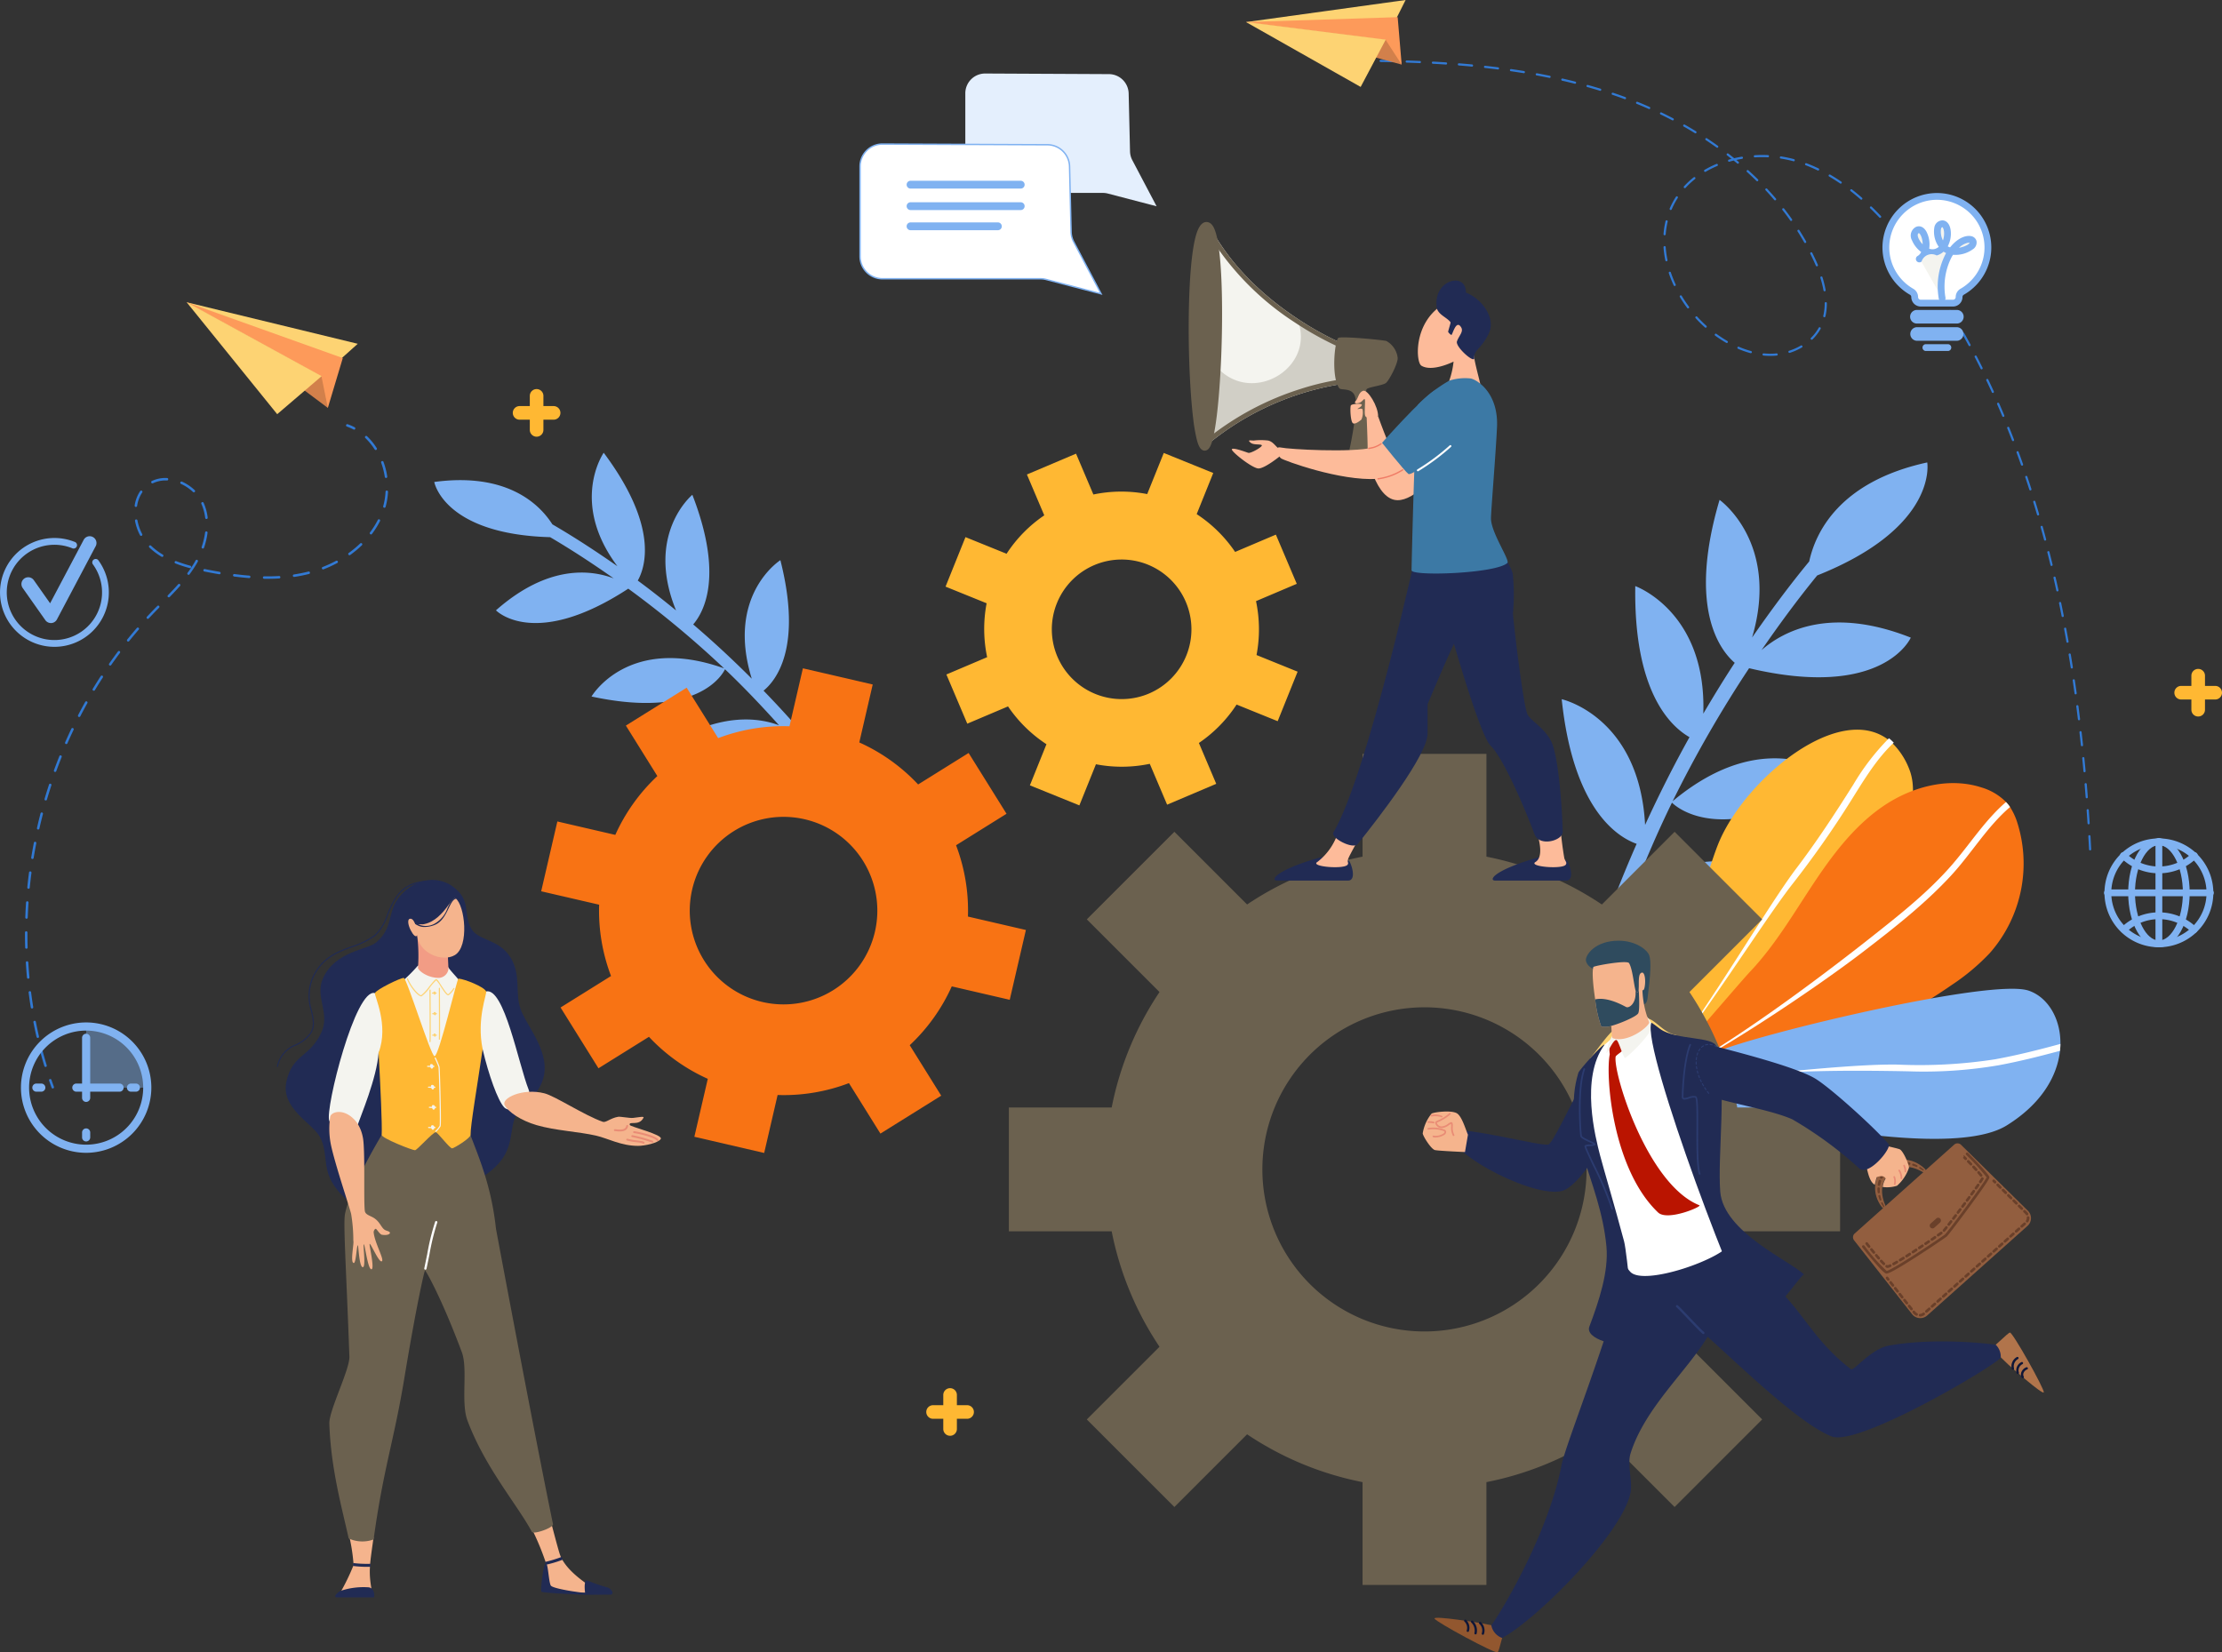 <svg xmlns="http://www.w3.org/2000/svg" width="389" height="289.324" viewBox="0 0 389 289.324">
  <rect x="0" y="0" width="389" height="289.324" fill="#333333" stroke="none"/>
  <g id="Grupo_13298" data-name="Grupo 13298" transform="translate(-289.472 -5914)">
    <g id="Grupo_13185" data-name="Grupo 13185" transform="translate(562.878 5994.97)">
      <path id="Trazado_12346" data-name="Trazado 12346" d="M651.534,6025.732c-3.52,4.266-6.821,8.74-10,13.319,4.919-16.611-5.695-24.1-5.695-24.1-5.6,18.99.088,26.321,2.653,28.531-1.912,2.911-3.725,5.889-5.5,8.9.6-17.885-11.908-22.334-11.908-22.334-.292,18.471,6.137,24.541,9.491,26.452-2.795,5.008-5.373,10.144-7.77,15.363-1.014-19-14.6-22.01-14.6-22.01,2.03,19.372,9.8,24.15,13.119,25.324a216.3,216.3,0,0,0-12.719,38.1,1.3,1.3,0,0,0,2.555.528,211.479,211.479,0,0,1,7.035-23.816c22.488-.123,24.739-11.213,24.739-11.213-11.336-1.886-18.171,1.178-22.154,4.576,2.065-5.2,4.262-10.355,6.725-15.385.891.878,9.245,8.189,28.958-4.3,0,0-12-10.021-28.839,4.049a211.919,211.919,0,0,1,13.387-23.29c23.582,5.582,28.305-5.354,28.305-5.354-13.992-5.535-22.241-1.206-26.132,2.188,3.1-4.5,6.324-8.887,9.749-13.076,21.261-8.47,19.264-19.79,19.264-19.79C656.615,6011.794,652.581,6020.88,651.534,6025.732Z" transform="translate(-608.206 -6008.395)" fill="#80b2f1"/>
    </g>
    <g id="Grupo_13186" data-name="Grupo 13186" transform="translate(365.502 5993.275)">
      <path id="Trazado_12347" data-name="Trazado 12347" d="M398.781,6018.955c3.89,2.26,7.669,4.738,11.385,7.33-8.42-11.238-2.4-19.867-2.4-19.867,9.611,12.852,7.308,19.993,5.965,22.381,2.278,1.677,4.5,3.434,6.7,5.227-5.473-13.4,2.856-20.247,2.856-20.247,5.4,13.932,2.18,20.319.148,22.7,3.542,3.022,6.955,6.2,10.252,9.5-4.55-14.7,5.01-20.752,5.01-20.752,3.874,15.26-.733,21.041-2.946,22.852a175.068,175.068,0,0,1,20.412,25.378c.75,1.139-1.056,2.25-1.806,1.11a171.141,171.141,0,0,0-12.059-16.117c-17.245,6.147-22.075-1.641-22.075-1.641,8.147-4.577,14.238-4.149,18.237-2.676-3.037-3.373-6.163-6.673-9.458-9.806-.436.913-4.781,8.778-23.369,4.773,0,0,6.373-10.93,23.207-4.93a172.321,172.321,0,0,0-16.772-13.954c-16.485,10.777-23.164,3.793-23.164,3.793,9.158-8.083,16.685-7.086,20.613-5.592-3.631-2.556-7.33-4.987-11.125-7.215-18.647-.525-20.29-9.667-20.29-9.667C390.986,6009.792,396.62,6015.564,398.781,6018.955Z" transform="translate(-378.107 -6006.418)" fill="#80b2f1"/>
    </g>
    <g id="Grupo_13187" data-name="Grupo 13187" transform="translate(577.175 6041.766)">
      <path id="Trazado_12348" data-name="Trazado 12348" d="M668.794,6065.646a12.8,12.8,0,0,1,2.571,4.079c5.393,13.022-21.494,41.4-33.263,49.557l-13.228,6.329c2.693-5.257,10.22-36.087,13.347-43.241,4.828-11.042,21.116-24.475,29.738-17.5A9.268,9.268,0,0,1,668.794,6065.646Z" transform="translate(-624.873 -6062.949)" fill="#ffb833"/>
      <path id="Trazado_12349" data-name="Trazado 12349" d="M688.9,6077.807c.057.075.111.155.165.236a11.188,11.188,0,0,1,1.29,2.8,23.719,23.719,0,0,1-4.855,22.791,37.9,37.9,0,0,1-6.619,5.548,102.5,102.5,0,0,1-38.913,16.386l-15.094,1.592c3.453-2.282,15.964-17.409,18.8-20.419,4.208-4.484,7.363-9.836,10.751-14.966s7.142-10.188,12.181-13.711,11.612-5.345,17.468-3.448a10.105,10.105,0,0,1,4.286,2.548A6.5,6.5,0,0,1,688.9,6077.807Z" transform="translate(-624.873 -6064.5)" fill="#f87314"/>
      <path id="Trazado_12350" data-name="Trazado 12350" d="M625.836,6135.568q-.5.2-.963.37C625.185,6135.825,625.508,6135.7,625.836,6135.568Z" transform="translate(-624.873 -6073.276)" fill="#d7fbff"/>
      <path id="Trazado_12351" data-name="Trazado 12351" d="M626,6135.546c.1-.039.2-.085.305-.127C626.2,6135.461,626.1,6135.506,626,6135.546Z" transform="translate(-625.033 -6073.254)" fill="#d7fbff"/>
      <path id="Trazado_12352" data-name="Trazado 12352" d="M664.938,6101.408c5.027-3.975,10.2-8.05,14.377-12.935,3.085-3.61,5.673-7.681,9.25-10.758a6.442,6.442,0,0,1,.544.642c.057.074.111.155.165.235-4.015,3.432-6.788,8.183-10.385,12.064-4.594,4.961-10.059,9.228-15.408,13.335-7.891,6.063-26.985,19.044-37.129,23.222C637.2,6122.719,656.484,6108.1,664.938,6101.408Z" transform="translate(-625.083 -6065.049)" fill="#fff"/>
      <path id="Trazado_12353" data-name="Trazado 12353" d="M650.938,6090.268c-5.6,7.14-19.4,29.45-26.065,35.591,7.18-6.639,20.854-30.568,26.769-38.366,3.587-4.723,6.818-9.66,9.976-14.674a41.725,41.725,0,0,1,6.248-8.125,9.325,9.325,0,0,1,.841.778c-3.052,2.875-5.267,6.608-7.514,10.193A170.22,170.22,0,0,1,650.938,6090.268Z" transform="translate(-624.873 -6063.197)" fill="#fff"/>
      <path id="Trazado_12354" data-name="Trazado 12354" d="M697.88,6125.5a11.693,11.693,0,0,1-.076,1.209c-.469,4.365-3.19,9.255-9.333,13.059-11.83,7.327-57.811-4.682-63.6-6.633l12.64-6.2c7.623-3.245,48.239-12.969,54.782-10.782C695.625,6117.258,697.945,6121,697.88,6125.5Z" transform="translate(-624.873 -6070.47)" fill="#80b2f1"/>
      <path id="Trazado_12355" data-name="Trazado 12355" d="M690.076,6129.794c3.871-.7,7.69-1.665,11.487-2.7a11.693,11.693,0,0,1-.076,1.209c-3.549.957-7.11,1.856-10.721,2.523a77.568,77.568,0,0,1-15.86,1.063c-8.049-.161-16.109-.174-24.137.343,8.628-.886,17.266-1.609,22.3-1.519A86.41,86.41,0,0,0,690.076,6129.794Z" transform="translate(-628.556 -6072.072)" fill="#fff"/>
      <path id="Trazado_12356" data-name="Trazado 12356" d="M624.873,6135.585l14.942-1.876c2.42-.265,4.844-.464,7.271-.621C638.472,6133.973,629.87,6135.021,624.873,6135.585Z" transform="translate(-624.873 -6072.924)" fill="#fff"/>
    </g>
    <path id="Trazado_12357" data-name="Trazado 12357" d="M513.371,6151.481a55.556,55.556,0,0,0,8.374,20.214l-12.728,12.729,15.332,15.332,12.73-12.728a55.5,55.5,0,0,0,20.212,8.371v18h21.686v-18a55.468,55.468,0,0,0,20.213-8.375l12.729,12.732,15.333-15.334-12.731-12.729a55.51,55.51,0,0,0,8.373-20.211h18V6129.8h-18a55.523,55.523,0,0,0-8.373-20.213l12.731-12.727-15.333-15.334-12.73,12.73a55.528,55.528,0,0,0-20.211-8.375v-18H557.291v18a55.567,55.567,0,0,0-20.212,8.373l-12.73-12.729-15.332,15.333,12.73,12.727a55.514,55.514,0,0,0-8.375,20.214h-18v21.685Zm26.382-10.841a28.379,28.379,0,1,1,28.379,28.378A28.379,28.379,0,0,1,539.753,6140.64Z" transform="translate(-29.281 -21.883)" fill="#6b614f"/>
    <path id="Trazado_12358" data-name="Trazado 12358" d="M410.071,6091.811a32.119,32.119,0,0,0,2.079,12.487l-8.835,5.512,6.639,10.644,8.837-5.509a32.107,32.107,0,0,0,10.3,7.355l-2.351,10.148,12.224,2.832,2.351-10.147a32.1,32.1,0,0,0,12.486-2.081l5.512,8.838,10.643-6.641-5.512-8.836a32.132,32.132,0,0,0,7.359-10.3l10.147,2.35,2.832-12.225-10.147-2.35a32.131,32.131,0,0,0-2.08-12.485l8.836-5.513-6.638-10.645-8.838,5.513a32.1,32.1,0,0,0-10.3-7.358l2.35-10.146-12.224-2.833-2.35,10.147a32.12,32.12,0,0,0-12.485,2.078l-5.514-8.835-10.643,6.638,5.512,8.838a32.093,32.093,0,0,0-7.36,10.3l-10.146-2.35-2.832,12.225Zm16.287-2.667a16.419,16.419,0,1,1,12.29,19.7A16.418,16.418,0,0,1,426.358,6089.145Z" transform="translate(-15.708 -19.401)" fill="#f87314"/>
    <g id="Grupo_13189" data-name="Grupo 13189" transform="translate(455.005 5993.313)">
      <g id="Grupo_13188" data-name="Grupo 13188">
        <path id="Trazado_12359" data-name="Trazado 12359" d="M493.389,6050.839a23.983,23.983,0,0,0,6.728,6.621l-2.9,7.2,8.663,3.509,2.9-7.2a23.872,23.872,0,0,0,9.423-.077l3.037,7.152,8.6-3.65-3.037-7.152a23.863,23.863,0,0,0,6.6-6.728l7.193,2.914,3.49-8.671-7.192-2.914a24,24,0,0,0-.091-9.438l7.136-3.03-3.659-8.616-7.135,3.031a23.993,23.993,0,0,0-6.728-6.62l2.9-7.2-8.662-3.511-2.9,7.2a23.89,23.89,0,0,0-9.423.074l-3.036-7.15-8.6,3.649,3.037,7.152a23.879,23.879,0,0,0-6.6,6.726l-7.193-2.913-3.49,8.669,7.193,2.914a23.968,23.968,0,0,0,.089,9.439l-7.134,3.03,3.658,8.614Zm8.628-8.748a12.221,12.221,0,1,1,16.035,6.5A12.232,12.232,0,0,1,502.018,6042.091Z" transform="translate(-482.449 -6006.462)" fill="#ffb833"/>
      </g>
    </g>
    <g id="Grupo_13195" data-name="Grupo 13195" transform="translate(293.844 5966.928)">
      <g id="Grupo_13190" data-name="Grupo 13190" transform="translate(28.306)">
        <path id="Trazado_12360" data-name="Trazado 12360" d="M327.568,5975.7l24.717,18.5.588-6.988Z" transform="translate(-327.568 -5975.703)" fill="#d2804b"/>
        <path id="Trazado_12361" data-name="Trazado 12361" d="M327.568,5975.7l29.952,7.271-6.322,5.666Z" transform="translate(-327.568 -5975.703)" fill="#fdd373"/>
        <path id="Trazado_12362" data-name="Trazado 12362" d="M327.568,5975.7l23.6,12.966,1.114,5.531,2.619-8.727Z" transform="translate(-327.568 -5975.702)" fill="#fd9a5a"/>
        <path id="Trazado_12363" data-name="Trazado 12363" d="M351.2,5988.64l-7.782,6.656L327.568,5975.7Z" transform="translate(-327.568 -5975.703)" fill="#fdd373"/>
      </g>
      <g id="Grupo_13194" data-name="Grupo 13194" transform="translate(0 21.339)">
        <g id="Grupo_13191" data-name="Grupo 13191" transform="translate(56.212)">
          <path id="Trazado_12364" data-name="Trazado 12364" d="M361.511,6001.54a.218.218,0,0,0,.1-.41,9.178,9.178,0,0,0-1.222-.537.217.217,0,1,0-.146.41,8.8,8.8,0,0,1,1.165.511A.218.218,0,0,0,361.511,6001.54Z" transform="translate(-360.101 -6000.58)" fill="#327ad4"/>
        </g>
        <g id="Grupo_13192" data-name="Grupo 13192" transform="translate(0 2.062)">
          <path id="Trazado_12365" data-name="Trazado 12365" d="M297.963,6113.32c-.255-.833-.5-1.685-.727-2.532a.216.216,0,0,1,.154-.267.219.219,0,0,1,.266.153c.226.842.47,1.69.723,2.519a.218.218,0,0,1-.144.272.223.223,0,0,1-.063.009A.219.219,0,0,1,297.963,6113.32Zm-1.366-5.091c-.2-.854-.383-1.722-.551-2.578a.218.218,0,0,1,.172-.255.214.214,0,0,1,.256.172c.166.851.351,1.713.547,2.563a.218.218,0,0,1-.163.261.237.237,0,0,1-.049,0A.216.216,0,0,1,296.6,6108.229Zm-1.013-5.173c-.138-.859-.264-1.738-.375-2.609a.217.217,0,1,1,.431-.055c.11.867.235,1.741.373,2.6a.217.217,0,0,1-.18.249.172.172,0,0,1-.035,0A.217.217,0,0,1,295.585,6103.056Zm-.664-5.229c-.081-.872-.149-1.756-.2-2.628a.217.217,0,0,1,.434-.026c.052.866.12,1.747.2,2.614a.216.216,0,0,1-.2.236h-.021A.217.217,0,0,1,294.921,6097.827Zm-.319-5.261c-.021-.767-.033-1.545-.033-2.314v-.321a.217.217,0,0,1,.218-.216h0a.216.216,0,0,1,.216.218v.319c0,.764.011,1.54.033,2.3a.216.216,0,0,1-.211.223h-.007A.218.218,0,0,1,294.6,6092.566Zm.23-5.044a.218.218,0,0,1-.209-.225c.031-.875.077-1.76.135-2.633a.218.218,0,0,1,.232-.2.216.216,0,0,1,.2.231c-.058.868-.1,1.749-.135,2.618a.218.218,0,0,1-.217.211Zm.341-5.247a.217.217,0,0,1-.195-.238c.086-.869.187-1.75.3-2.618a.217.217,0,1,1,.431.056c-.113.864-.214,1.741-.3,2.6a.217.217,0,0,1-.216.2Zm.668-5.214a.218.218,0,0,1-.179-.25c.141-.865.3-1.738.464-2.594a.217.217,0,1,1,.426.083c-.166.852-.322,1.72-.462,2.58a.217.217,0,0,1-.214.183Zm.993-5.162a.218.218,0,0,1-.164-.261c.194-.853.4-1.715.624-2.56a.217.217,0,1,1,.42.109c-.219.841-.428,1.7-.621,2.546a.218.218,0,0,1-.212.17A.26.26,0,0,1,296.834,6071.9Zm1.312-5.09a.217.217,0,0,1-.147-.27c.247-.843.511-1.69.783-2.517a.217.217,0,1,1,.413.135c-.27.824-.533,1.666-.779,2.5a.217.217,0,0,1-.208.155A.244.244,0,0,1,298.145,6066.809Zm1.628-5a.216.216,0,0,1-.13-.278c.3-.821.615-1.649.94-2.462a.217.217,0,1,1,.4.162c-.323.808-.637,1.632-.935,2.448a.217.217,0,0,1-.2.144A.2.2,0,0,1,299.773,6061.81Zm1.939-4.884a.218.218,0,0,1-.112-.287c.352-.8.72-1.611,1.095-2.4a.218.218,0,0,1,.393.187c-.373.783-.739,1.585-1.089,2.384a.215.215,0,0,1-.2.131A.226.226,0,0,1,301.712,6056.925Zm2.247-4.751a.219.219,0,0,1-.093-.294c.4-.778.822-1.56,1.247-2.32a.217.217,0,1,1,.379.212c-.423.757-.841,1.534-1.24,2.309a.217.217,0,0,1-.193.118A.22.22,0,0,1,303.959,6052.174Zm2.55-4.6a.217.217,0,0,1-.074-.3c.452-.751.923-1.5,1.4-2.234a.217.217,0,1,1,.365.237c-.472.727-.939,1.475-1.39,2.222a.218.218,0,0,1-.187.1A.213.213,0,0,1,306.509,6047.577Zm2.85-4.417a.217.217,0,0,1-.054-.3c.5-.718,1.02-1.435,1.546-2.136a.215.215,0,0,1,.3-.043.218.218,0,0,1,.044.3c-.522.7-1.04,1.409-1.536,2.123a.218.218,0,0,1-.3.054Zm3.142-4.214a.218.218,0,0,1-.033-.306c.551-.685,1.119-1.366,1.689-2.024a.217.217,0,1,1,.329.284c-.566.655-1.131,1.332-1.68,2.012a.213.213,0,0,1-.169.081A.223.223,0,0,1,312.5,6038.947Zm3.428-3.987a.217.217,0,0,1-.012-.307q.508-.549,1.028-1.085.4-.411.8-.815a.218.218,0,0,1,.31.306q-.4.4-.8.813-.516.533-1.022,1.079a.219.219,0,0,1-.16.069A.209.209,0,0,1,315.929,6034.96Zm3.664-3.771a.216.216,0,0,1,0-.307c.719-.738,1.288-1.344,1.791-1.911a.218.218,0,1,1,.325.29c-.508.571-1.082,1.183-1.8,1.925a.218.218,0,0,1-.307,0ZM336.436,6028a.217.217,0,0,1-.214-.221.213.213,0,0,1,.22-.215c.882.014,1.766,0,2.611-.055a.227.227,0,0,1,.23.2.218.218,0,0,1-.2.23c-.67.04-1.364.061-2.063.061C336.823,6028,336.63,6028,336.436,6028Zm-2.639-.127c-.841-.065-1.724-.158-2.625-.275a.218.218,0,0,1,.056-.432c.894.117,1.77.209,2.6.274a.217.217,0,0,1-.017.434Zm7.668-.385a.218.218,0,0,1,.184-.247,26.019,26.019,0,0,0,2.555-.513.218.218,0,0,1,.107.422c-.837.212-1.711.388-2.6.52a.15.15,0,0,1-.033,0A.217.217,0,0,1,341.465,6027.482Zm-18.388-.224a.219.219,0,0,1-.045-.305,20.479,20.479,0,0,0,1.214-1.822c.069-.117.136-.236.2-.355a.217.217,0,1,1,.381.21c-.068.123-.138.246-.208.365a20.7,20.7,0,0,1-1.24,1.86.218.218,0,0,1-.175.089A.226.226,0,0,1,323.078,6027.259Zm5.487-.06q-1.011-.172-2.014-.368c-.192-.037-.384-.076-.577-.115a.217.217,0,1,1,.087-.426l.573.114q1,.193,2,.366a.217.217,0,0,1-.036.432A.225.225,0,0,1,328.565,6027.2Zm17.992-.987a.219.219,0,0,1,.123-.282,21.114,21.114,0,0,0,2.363-1.088.218.218,0,0,1,.206.384,21.989,21.989,0,0,1-2.411,1.111.259.259,0,0,1-.079.014A.218.218,0,0,1,346.557,6026.212Zm-23.157-.094a23.586,23.586,0,0,1-2.522-.822.217.217,0,0,1,.159-.4,23.413,23.413,0,0,0,2.476.807.217.217,0,0,1-.057.427A.205.205,0,0,1,323.4,6026.118Zm-4.916-1.984a11.937,11.937,0,0,1-2.129-1.612.218.218,0,1,1,.3-.314,11.542,11.542,0,0,0,2.052,1.553.217.217,0,0,1-.112.4A.221.221,0,0,1,318.484,6024.134Zm32.715-.362a.216.216,0,0,1,.05-.3,18.4,18.4,0,0,0,2-1.659.218.218,0,1,1,.3.315,18.8,18.8,0,0,1-2.044,1.7.212.212,0,0,1-.126.041A.217.217,0,0,1,351.2,6023.771Zm-25.563-1.083a.219.219,0,0,1-.135-.277,12.933,12.933,0,0,0,.6-2.511.218.218,0,1,1,.431.056,13.383,13.383,0,0,1-.615,2.6.218.218,0,0,1-.206.147A.235.235,0,0,1,325.636,6022.689Zm-10.914-2.3a8.813,8.813,0,0,1-.887-2.535.217.217,0,0,1,.173-.253.22.22,0,0,1,.254.174,8.368,8.368,0,0,0,.844,2.409.218.218,0,0,1-.384.2Zm40.288-.21a.216.216,0,0,1-.042-.3,14.714,14.714,0,0,0,1.372-2.191.217.217,0,1,1,.388.2,15.028,15.028,0,0,1-1.414,2.257.217.217,0,0,1-.173.087A.214.214,0,0,1,355.01,6020.179Zm-28.889-2.847a8.466,8.466,0,0,0-.672-2.462.217.217,0,1,1,.4-.177,8.9,8.9,0,0,1,.707,2.589.219.219,0,0,1-.19.242h-.027A.217.217,0,0,1,326.122,6017.332Zm31.316-1.782a.218.218,0,0,1-.152-.268,11.8,11.8,0,0,0,.408-2.543.218.218,0,0,1,.435.023,12.3,12.3,0,0,1-.424,2.637.219.219,0,0,1-.209.159A.213.213,0,0,1,357.438,6015.55Zm-43.481-.135a.219.219,0,0,1-.182-.249,6.083,6.083,0,0,1,.963-2.525.217.217,0,1,1,.359.245,5.636,5.636,0,0,0-.893,2.346.217.217,0,0,1-.214.185Zm10.037-2.612a7.454,7.454,0,0,0-2.107-1.422.217.217,0,1,1,.178-.4,7.9,7.9,0,0,1,2.23,1.505.217.217,0,0,1-.3.313Zm-7.306-1.644a.218.218,0,0,1,.1-.29,5.513,5.513,0,0,1,2.657-.521.217.217,0,0,1,.208.226.212.212,0,0,1-.226.208,5.129,5.129,0,0,0-2.451.48.215.215,0,0,1-.29-.1Zm40.877-1a12.948,12.948,0,0,0-.639-2.5.217.217,0,0,1,.407-.149,13.288,13.288,0,0,1,.661,2.584.218.218,0,0,1-.182.249l-.033,0A.217.217,0,0,1,357.565,6010.163Zm-1.776-4.814a10.682,10.682,0,0,0-1.624-1.992.217.217,0,1,1,.3-.313,11.075,11.075,0,0,1,1.69,2.072.216.216,0,0,1-.067.3.208.208,0,0,1-.116.035A.217.217,0,0,1,355.789,6005.349Z" transform="translate(-294.569 -6002.983)" fill="#327ad4"/>
        </g>
        <g id="Grupo_13193" data-name="Grupo 13193" transform="translate(4.213 114.66)">
          <path id="Trazado_12366" data-name="Trazado 12366" d="M300.135,6135.913a.217.217,0,0,0,.2-.292q-.223-.61-.436-1.225a.217.217,0,0,0-.411.141q.214.619.438,1.234A.218.218,0,0,0,300.135,6135.913Z" transform="translate(-299.481 -6134.249)" fill="#327ad4"/>
        </g>
      </g>
    </g>
    <g id="Grupo_13198" data-name="Grupo 13198" transform="translate(507.613 5914)">
      <g id="Grupo_13196" data-name="Grupo 13196" transform="translate(23.38 10.484)">
        <path id="Trazado_12367" data-name="Trazado 12367" d="M695.436,6064.643a.19.19,0,0,1-.2-.18q-.06-1.14-.127-2.282a.191.191,0,1,1,.381-.022q.067,1.143.127,2.284a.191.191,0,0,1-.129.19A.18.18,0,0,1,695.436,6064.643Zm-.266-4.565a.191.191,0,0,1-.2-.178q-.075-1.14-.155-2.28a.19.19,0,0,1,.38-.026q.081,1.141.155,2.283a.191.191,0,0,1-.128.192A.214.214,0,0,1,695.17,6060.078Zm-.322-4.562a.193.193,0,0,1-.205-.176q-.088-1.14-.184-2.279a.191.191,0,0,1,.38-.033q.1,1.141.185,2.281a.19.19,0,0,1-.128.2A.243.243,0,0,1,694.847,6055.516Zm-.383-4.559a.191.191,0,0,1-.208-.173q-.1-1.138-.216-2.275a.19.19,0,0,1,.379-.038q.112,1.139.217,2.278a.192.192,0,0,1-.128.2A.269.269,0,0,1,694.465,6050.957Zm-.448-4.553a.192.192,0,0,1-.21-.17q-.121-1.136-.25-2.272a.191.191,0,0,1,.379-.043q.13,1.137.251,2.275a.191.191,0,0,1-.127.2A.3.3,0,0,1,694.017,6046.4Zm-.516-4.547a.191.191,0,0,1-.213-.167q-.138-1.135-.287-2.268a.192.192,0,0,1,.165-.214.19.19,0,0,1,.214.164q.148,1.136.287,2.271a.191.191,0,0,1-.166.213Zm-.589-4.538a.19.19,0,0,1-.215-.162q-.158-1.132-.325-2.264a.191.191,0,0,1,.378-.056q.167,1.134.325,2.267a.192.192,0,0,1-.127.207A.168.168,0,0,1,692.912,6037.319Zm-.667-4.528a.189.189,0,0,1-.217-.158q-.177-1.13-.365-2.258a.19.19,0,1,1,.376-.063q.188,1.13.366,2.261a.191.191,0,0,1-.127.21Zm-.747-4.516a.191.191,0,0,1-.221-.154q-.2-1.126-.407-2.25a.191.191,0,1,1,.375-.07q.21,1.126.408,2.254a.19.19,0,0,1-.125.212A.127.127,0,0,1,691.5,6028.275Zm-.835-4.5a.189.189,0,0,1-.224-.15q-.221-1.121-.453-2.241a.191.191,0,1,1,.373-.078q.233,1.121.454,2.245a.189.189,0,0,1-.125.217A.088.088,0,0,1,690.663,6023.775Zm-.926-4.482a.192.192,0,0,1-.227-.146q-.245-1.117-.5-2.231a.191.191,0,0,1,.371-.086q.257,1.115.5,2.236a.19.19,0,0,1-.123.221Zm-1.022-4.462a.19.19,0,0,1-.23-.141q-.269-1.111-.55-2.219a.19.19,0,1,1,.369-.094q.282,1.11.552,2.224a.191.191,0,0,1-.124.225Zm-1.122-4.438a.19.19,0,0,1-.233-.135q-.295-1.105-.6-2.206a.189.189,0,0,1,.133-.236.192.192,0,0,1,.235.133q.308,1.1.6,2.21a.191.191,0,0,1-.122.229Zm-1.228-4.41a.191.191,0,0,1-.237-.13q-.322-1.1-.657-2.19a.183.183,0,0,1,.126-.238.19.19,0,0,1,.239.127q.336,1.094.659,2.194a.192.192,0,0,1-.121.234Zm-1.339-4.377a.191.191,0,0,1-.239-.124q-.35-1.088-.715-2.171a.191.191,0,0,1,.119-.241h0a.191.191,0,0,1,.242.12q.364,1.085.715,2.176a.191.191,0,0,1-.119.239Zm-1.7-4.458q-.38-1.078-.774-2.15a.191.191,0,0,1,.113-.245.183.183,0,0,1,.245.114q.4,1.074.775,2.155a.192.192,0,0,1-.117.244h0A.19.19,0,0,1,683.33,5997.147Zm-1.577-4.29q-.411-1.066-.836-2.126a.191.191,0,0,1,.106-.248.194.194,0,0,1,.248.105q.427,1.063.837,2.133a.19.19,0,0,1-.109.246l-.007,0A.191.191,0,0,1,681.753,5992.857Zm-1.7-4.242q-.443-1.053-.9-2.1a.19.19,0,0,1,.1-.25.193.193,0,0,1,.251.1q.458,1.05.9,2.107a.191.191,0,0,1-.1.25l-.011,0A.19.19,0,0,1,680.051,5988.616Zm-1.831-4.187q-.473-1.04-.965-2.071a.191.191,0,0,1,.09-.254.186.186,0,0,1,.254.09q.493,1.034.968,2.077a.191.191,0,0,1-.094.253l-.017.007A.191.191,0,0,1,678.22,5984.429Zm-1.964-4.126q-.508-1.025-1.033-2.038a.192.192,0,0,1,.082-.258.188.188,0,0,1,.256.082q.526,1.017,1.035,2.044a.191.191,0,0,1-.086.256l-.023.009A.19.19,0,0,1,676.256,5980.3Zm-2.1-4.058q-.542-1.007-1.1-2a.19.19,0,0,1,.332-.186q.562,1,1.1,2.008a.189.189,0,0,1-.077.258l-.028.012A.191.191,0,0,1,674.156,5976.245Zm-2.239-3.983q-.576-.986-1.172-1.961a.19.19,0,0,1,.325-.2q.6.979,1.176,1.966a.19.19,0,0,1-.068.261.237.237,0,0,1-.035.017A.192.192,0,0,1,671.918,5972.262Zm-2.379-3.9q-.611-.965-1.242-1.917a.19.19,0,1,1,.317-.21q.633.955,1.247,1.922a.189.189,0,0,1-.059.262.173.173,0,0,1-.04.02A.192.192,0,0,1,669.538,5968.363Zm-26.693,9.159a.191.191,0,0,1-.12-.362h0l.219-.072a10.4,10.4,0,0,0,1.831-.836.191.191,0,1,1,.192.329,10.614,10.614,0,0,1-1.9.867l-.017.006C642.986,5977.477,642.916,5977.5,642.846,5977.522Zm-2.275.475a11,11,0,0,1-1.3.057c-.338-.005-.683-.024-1.024-.058a.191.191,0,0,1-.172-.208.189.189,0,0,1,.208-.171c.331.031.666.05.993.056a10.78,10.78,0,0,0,1.252-.055.19.19,0,0,1,.081.369A.154.154,0,0,1,640.571,5978Zm5.986-2.829a.191.191,0,0,1,0-.27,7.849,7.849,0,0,0,1.354-1.766.191.191,0,0,1,.334.186,8.261,8.261,0,0,1-1.42,1.852.2.2,0,0,1-.072.044A.19.19,0,0,1,646.556,5975.168Zm-10.585,2.408a16.391,16.391,0,0,1-2.184-.766.19.19,0,0,1,.151-.35,15.922,15.922,0,0,0,2.133.746.191.191,0,0,1-.1.369Zm12.883-6.293a.191.191,0,0,1-.142-.23,9.655,9.655,0,0,0,.247-2.224.191.191,0,1,1,.382,0,10.03,10.03,0,0,1-.257,2.312.191.191,0,0,1-.124.137A.193.193,0,0,1,648.854,5971.283Zm18.163-6.728q-.647-.94-1.314-1.869a.191.191,0,1,1,.31-.222q.669.931,1.318,1.874a.19.19,0,0,1-.049.265.218.218,0,0,1-.046.024A.192.192,0,0,1,667.017,5964.555Zm-35.291,11.216a23,23,0,0,1-1.934-1.258.191.191,0,1,1,.224-.309,22.6,22.6,0,0,0,1.9,1.237.19.19,0,0,1-.19.33Zm17.245-9.029a.192.192,0,0,1-.221-.155,17.644,17.644,0,0,0-.546-2.194.2.2,0,0,1,.124-.24.191.191,0,0,1,.239.125,18.086,18.086,0,0,1,.558,2.243.191.191,0,0,1-.126.213A.124.124,0,0,1,648.971,5966.742Zm15.382-5.9q-.466-.625-.942-1.244-.22-.286-.443-.572a.191.191,0,1,1,.3-.235l.445.575q.476.622.944,1.247a.19.19,0,0,1-.039.267.207.207,0,0,1-.051.028A.193.193,0,0,1,664.353,5960.845Zm-36.36,12.225a22.806,22.806,0,0,1-1.638-1.625.191.191,0,0,1,.282-.257,21.959,21.959,0,0,0,1.611,1.6.191.191,0,0,1,.015.269.18.18,0,0,1-.08.053A.191.191,0,0,1,627.993,5973.07Zm19.421-10.805c-.153-.359-.312-.714-.476-1.062s-.322-.669-.488-1a.191.191,0,1,1,.34-.171q.252.5.492,1.008.25.53.483,1.076a.192.192,0,0,1-.1.25l-.013,0A.192.192,0,0,1,647.414,5962.265Zm14.126-5.016c-.5-.6-.993-1.186-1.479-1.738a.191.191,0,0,1,.286-.251c.488.555.988,1.143,1.487,1.747a.19.19,0,0,1-.026.268.192.192,0,0,1-.059.034A.19.19,0,0,1,661.54,5957.249Zm-36.652,12.417a22.845,22.845,0,0,1-1.282-1.917.19.19,0,0,1,.327-.2c.386.645.811,1.279,1.261,1.885a.192.192,0,0,1-.039.267.177.177,0,0,1-.052.026A.188.188,0,0,1,624.889,5969.666Zm33.635-15.84c-.533-.562-1.071-1.107-1.6-1.621a.191.191,0,0,1,.265-.274c.535.518,1.079,1.068,1.615,1.633a.191.191,0,0,1-.008.269.189.189,0,0,1-.269-.007Zm-13.149,4.368c-.372-.653-.767-1.31-1.176-1.952a.191.191,0,0,1,.323-.2c.412.646.81,1.309,1.185,1.968a.19.19,0,0,1-.071.26.32.32,0,0,1-.033.015A.191.191,0,0,1,645.374,5958.194Zm-22.849,7.517a20.905,20.905,0,0,1-.814-2.016l-.043-.127a.189.189,0,0,1,.118-.24h0a.191.191,0,0,1,.241.12l.042.124a20.527,20.527,0,0,0,.8,1.979.191.191,0,0,1-.093.254l-.018.007A.19.19,0,0,1,622.525,5965.711Zm32.719-15.051c-.581-.509-1.171-1-1.754-1.452a.191.191,0,0,1,.235-.3c.588.459,1.185.952,1.77,1.466a.191.191,0,0,1,.018.268.187.187,0,0,1-.082.055A.191.191,0,0,1,655.244,5950.66Zm-12.315,3.691c-.432-.614-.89-1.229-1.358-1.83a.191.191,0,1,1,.3-.234c.472.605.932,1.226,1.368,1.843a.19.19,0,0,1-.045.266.164.164,0,0,1-.048.024A.191.191,0,0,1,642.929,5954.351Zm-21.64,7.136a.19.19,0,0,1-.226-.147,17.482,17.482,0,0,1-.319-2.29.191.191,0,1,1,.38-.028,17,17,0,0,0,.313,2.24.191.191,0,0,1-.125.219Zm30.364-13.624c-.635-.434-1.282-.842-1.922-1.215a.191.191,0,0,1,.191-.33c.649.377,1.3.791,1.945,1.229a.192.192,0,0,1,.05.266.187.187,0,0,1-.1.072A.189.189,0,0,1,651.652,5947.864Zm-11.523,2.893c-.491-.574-1-1.146-1.519-1.7a.191.191,0,0,1,.279-.261c.521.558,1.036,1.134,1.53,1.711a.19.19,0,0,1-.021.269.2.2,0,0,1-.062.035A.19.19,0,0,1,640.13,5950.756Zm-19.208,6.185a.191.191,0,0,1-.176-.205,14.523,14.523,0,0,1,.356-2.288.191.191,0,0,1,.371.089,14.143,14.143,0,0,0-.347,2.228.192.192,0,0,1-.2.176Zm26.8-11.36c-.688-.331-1.389-.633-2.084-.9a.191.191,0,1,1,.136-.357c.706.269,1.417.575,2.114.911a.19.19,0,0,1,.089.253.192.192,0,0,1-.11.1A.186.186,0,0,1,647.725,5945.582Zm-10.705,1.844c-.534-.526-1.093-1.052-1.658-1.565a.191.191,0,1,1,.256-.282c.569.516,1.131,1.046,1.668,1.575a.19.19,0,0,1,0,.269.188.188,0,0,1-.269,0Zm-15.09,5.074a.191.191,0,0,1-.1-.25c.1-.247.218-.491.338-.734a13.818,13.818,0,0,1,.748-1.312.191.191,0,1,1,.321.207,13.175,13.175,0,0,0-.727,1.275q-.175.354-.329.714a.192.192,0,0,1-.114.105A.184.184,0,0,1,621.93,5952.5Zm21.556-8.523a20.2,20.2,0,0,0-2.216-.47.19.19,0,1,1,.058-.376,20.543,20.543,0,0,1,2.258.479.191.191,0,0,1,.011.365A.184.184,0,0,1,643.486,5943.976Zm-19.142,4.662a.191.191,0,0,1-.012-.269,14.78,14.78,0,0,1,1.693-1.579.191.191,0,1,1,.238.3,14.433,14.433,0,0,0-1.65,1.538.191.191,0,0,1-.269.012Zm14.672-5.357a21.413,21.413,0,0,0-2.267.017.192.192,0,0,1-.2-.18.189.189,0,0,1,.179-.2,21.767,21.767,0,0,1,2.307-.017.191.191,0,0,1,.053.371A.169.169,0,0,1,639.016,5943.28Zm-5.373,1.084c-.2-.17-.409-.339-.618-.51-.249.063-.495.127-.739.2a.19.19,0,0,1-.236-.13.185.185,0,0,1,.131-.235c.156-.045.314-.089.473-.13-.262-.208-.525-.417-.789-.62a.191.191,0,0,1-.033-.268.189.189,0,0,1,.267-.034c.343.265.685.534,1.021.806.433-.1.872-.19,1.313-.265a.19.19,0,1,1,.064.375q-.5.085-1,.195.2.163.393.326a.191.191,0,0,1-.245.292Zm-5.776,1.379a.191.191,0,0,1,.069-.261,17.7,17.7,0,0,1,2.067-1.031.192.192,0,0,1,.25.1.19.19,0,0,1-.1.25,17.326,17.326,0,0,0-2.023,1.011.281.281,0,0,1-.034.016A.191.191,0,0,1,627.866,5945.744Zm2.169-4.168c-.613-.439-1.246-.875-1.879-1.293a.191.191,0,1,1,.21-.318c.637.421,1.273.86,1.891,1.3a.191.191,0,0,1-.222.311Zm-3.8-2.52c-.642-.394-1.3-.783-1.964-1.159a.191.191,0,0,1,.188-.332c.665.376,1.33.77,1.976,1.167a.19.19,0,1,1-.2.324Zm-3.968-2.251c-.671-.352-1.356-.7-2.038-1.026a.19.19,0,1,1,.166-.343c.685.331,1.375.677,2.05,1.031a.191.191,0,0,1,.08.257.184.184,0,0,1-.106.091A.188.188,0,0,1,622.265,5936.8Zm-4.109-1.985c-.689-.305-1.4-.606-2.1-.893a.191.191,0,1,1,.143-.354c.709.288,1.42.591,2.112.9a.191.191,0,0,1-.016.355A.186.186,0,0,1,618.156,5934.82Zm-4.229-1.72-.4-.147q-.872-.318-1.75-.614a.191.191,0,0,1,.123-.361q.881.3,1.758.617l.4.148a.191.191,0,0,1,0,.36A.2.2,0,0,1,613.927,5933.1Zm-4.324-1.464c-.721-.224-1.458-.44-2.19-.646a.191.191,0,1,1,.1-.367c.735.207,1.475.424,2.2.647a.192.192,0,0,1,.126.239.2.2,0,0,1-.121.124A.193.193,0,0,1,609.6,5931.636Zm-4.4-1.234c-.727-.185-1.473-.364-2.219-.535a.191.191,0,0,1,.085-.372c.749.171,1.5.353,2.229.537a.191.191,0,0,1,.015.366A.2.2,0,0,1,605.207,5930.4Zm-4.451-1.021q-1.118-.229-2.241-.435a.191.191,0,0,1,.069-.375q1.127.207,2.25.438a.19.19,0,0,1,.023.367A.187.187,0,0,1,600.756,5929.382Zm-4.492-.825q-1.126-.182-2.258-.346a.191.191,0,0,1,.055-.377q1.133.163,2.265.347a.19.19,0,0,1,.157.219.187.187,0,0,1-.126.149A.184.184,0,0,1,596.263,5928.557Zm-4.521-.65q-1.132-.141-2.269-.266a.191.191,0,0,1,.041-.379q1.14.124,2.276.267a.191.191,0,0,1,.038.37A.18.18,0,0,1,591.742,5927.907Zm-4.543-.5q-1.136-.107-2.276-.2a.191.191,0,1,1,.03-.38q1.141.09,2.282.2a.192.192,0,0,1,.172.208.194.194,0,0,1-.129.163A.188.188,0,0,1,587.2,5927.412Zm-4.556-.361q-1.14-.075-2.282-.137a.191.191,0,0,1,.021-.381q1.144.062,2.286.137a.191.191,0,1,1-.025.38Zm-4.565-.247q-1.141-.05-2.284-.087a.191.191,0,1,1,.013-.381q1.144.038,2.288.087a.191.191,0,0,1,.054.371A.185.185,0,0,1,578.078,5926.8Zm-4.57-.153q-1.143-.027-2.286-.047a.19.19,0,1,1,.006-.381q1.145.019,2.289.047a.19.19,0,0,1,.186.194.188.188,0,0,1-.129.176A.176.176,0,0,1,573.508,5926.65Z" transform="translate(-571.034 -5926.222)" fill="#327ad4"/>
      </g>
      <g id="Grupo_13197" data-name="Grupo 13197">
        <path id="Trazado_12368" data-name="Trazado 12368" d="M543.778,5918.507l27.246,7.445-1.846-6.145Z" transform="translate(-543.778 -5914.641)" fill="#d2804b"/>
        <path id="Trazado_12369" data-name="Trazado 12369" d="M543.778,5917.866,571.712,5914l-3.479,6.944Z" transform="translate(-543.778 -5914)" fill="#fdd373"/>
        <path id="Trazado_12370" data-name="Trazado 12370" d="M543.778,5918.364l24.441,3.112,2.805,4.333-.7-8.306Z" transform="translate(-543.778 -5914.499)" fill="#fd9a5a"/>
        <path id="Trazado_12371" data-name="Trazado 12371" d="M568.233,5921.585l-4.389,8.277-20.066-11.356Z" transform="translate(-543.778 -5914.641)" fill="#fdd373"/>
      </g>
    </g>
    <g id="Grupo_13204" data-name="Grupo 13204" transform="translate(439.921 5926.872)">
      <g id="Grupo_13200" data-name="Grupo 13200" transform="translate(18.546)">
        <g id="Grupo_13199" data-name="Grupo 13199">
          <path id="Trazado_12372" data-name="Trazado 12372" d="M515.32,5942.638l-.238-10.136a3.473,3.473,0,0,0-3.455-3.39l-21.657-.106a3.471,3.471,0,0,0-3.485,3.47v13.967a3.471,3.471,0,0,0,3.471,3.47h20.615a3.473,3.473,0,0,1,.877.113l8.525,2.226-4.255-8.079A3.464,3.464,0,0,1,515.32,5942.638Z" transform="translate(-486.485 -5929.006)" fill="#e4effd"/>
        </g>
      </g>
      <g id="Grupo_13203" data-name="Grupo 13203" transform="translate(0 12.227)">
        <g id="Grupo_13202" data-name="Grupo 13202">
          <g id="Grupo_13201" data-name="Grupo 13201">
            <path id="Trazado_12373" data-name="Trazado 12373" d="M501.953,5958.783l-.269-11.435a3.914,3.914,0,0,0-3.9-3.822l-28.847-.121a3.915,3.915,0,0,0-3.931,3.915v15.756a3.915,3.915,0,0,0,3.915,3.915H496.6a3.95,3.95,0,0,1,.989.127l9.617,2.511-4.8-9.114A3.925,3.925,0,0,1,501.953,5958.783Z" transform="translate(-464.885 -5943.28)" fill="#fff"/>
            <path id="Trazado_12374" data-name="Trazado 12374" d="M507.422,5969.8l-9.889-2.582a3.783,3.783,0,0,0-.958-.124H468.9a4.043,4.043,0,0,1-4.039-4.038V5947.3a4.04,4.04,0,0,1,4.038-4.039h.017l28.847.12a4.019,4.019,0,0,1,4.021,3.945l.269,11.434a3.808,3.808,0,0,0,.435,1.677Zm-38.52-26.291a3.791,3.791,0,0,0-3.791,3.791v15.756a3.8,3.8,0,0,0,3.791,3.79h27.671a4.051,4.051,0,0,1,1.021.132l9.345,2.439-4.668-8.864a4.086,4.086,0,0,1-.464-1.786l-.269-11.436a3.771,3.771,0,0,0-3.774-3.7l-28.847-.121Z" transform="translate(-464.864 -5943.26)" fill="#80b2f1"/>
          </g>
        </g>
        <path id="Trazado_12375" data-name="Trazado 12375" d="M494.482,5952.266H475.194a.684.684,0,0,1-.684-.684h0a.684.684,0,0,1,.684-.684h19.288a.684.684,0,0,1,.684.684h0A.684.684,0,0,1,494.482,5952.266Z" transform="translate(-466.236 -5944.346)" fill="#80b2f1"/>
        <path id="Trazado_12376" data-name="Trazado 12376" d="M494.482,5956.653H475.194a.684.684,0,0,1-.684-.684h0a.684.684,0,0,1,.684-.684h19.288a.684.684,0,0,1,.684.684h0A.684.684,0,0,1,494.482,5956.653Z" transform="translate(-466.236 -5944.97)" fill="#80b2f1"/>
        <path id="Trazado_12377" data-name="Trazado 12377" d="M490.484,5960.765h-15.29a.683.683,0,0,1-.684-.683h0a.684.684,0,0,1,.684-.684h15.29a.684.684,0,0,1,.684.684h0A.683.683,0,0,1,490.484,5960.765Z" transform="translate(-466.236 -5945.555)" fill="#80b2f1"/>
      </g>
    </g>
    <g id="character4" transform="translate(497.574 5952.873)">
      <path id="Trazado_12378" data-name="Trazado 12378" d="M583.055,5976.152c-5.03,3.289-4.551,9.993-3.6,10.589,1.906,1.188,5.643-.71,5.643-.71a14.594,14.594,0,0,1-.752,3.326c-.383.513,5.124,1.834,5.444.747-.064-.687-1.3-4.714-1.206-6.1.9-1.049.718-1.681,1.036-2.83C590.606,5977.629,587.177,5973.457,583.055,5976.152Z" transform="translate(-538.727 -5961.589)" fill="#fdbb9a"/>
      <path id="Trazado_12379" data-name="Trazado 12379" d="M586.264,5996.179c-3.783-.569-9.461,10.684-12.148,10.916-.794.069-3.864-8.5-3.864-8.5s-2.98-.2-2.914.537c.634,7.087,2.7,14.135,6.339,14.135C579.561,6013.266,588.925,5996.58,586.264,5996.179Z" transform="translate(-537.09 -5964.557)" fill="#fdbb9a"/>
      <g id="Grupo_13206" data-name="Grupo 13206">
        <path id="Trazado_12380" data-name="Trazado 12380" d="M560.7,5981.327v6.344a48.867,48.867,0,0,0-25.457,11.278c0-1.442.065-4.3.164-7.833.323-11.6,1.018-30.478,1.018-30.478,3.914,7.2,9.974,12.368,15.062,15.74A52.564,52.564,0,0,0,560.7,5981.327Z" transform="translate(-532.526 -5959.505)" fill="#f4f4ef"/>
        <path id="Trazado_12381" data-name="Trazado 12381" d="M560.7,5983.936v6.344a48.872,48.872,0,0,0-25.457,11.278c0-1.442.108-13.641.206-17.174,5.268,11.7,20.045,4.126,16.038-5.4A52.564,52.564,0,0,0,560.7,5983.936Z" transform="translate(-532.526 -5962.115)" fill="#6b614f" opacity="0.25"/>
        <path id="Trazado_12382" data-name="Trazado 12382" d="M537.13,5963.4a48.638,48.638,0,0,0,13.912,13.65,55.656,55.656,0,0,0,8.853,4.821v5.081a45.751,45.751,0,0,0-7.764,1.775,50.156,50.156,0,0,0-16.065,8.49c.024-1.435.072-3.446.145-6.078.247-8.845.715-22.077.92-27.74Zm-.705-2.76s-.695,18.881-1.018,30.478c-.1,3.533-.164,6.391-.164,7.833a48.867,48.867,0,0,1,25.457-11.278v-6.344a52.584,52.584,0,0,1-9.213-4.949c-5.087-3.372-11.147-8.541-15.061-15.74Z" transform="translate(-532.526 -5959.505)" fill="#6b614f"/>
        <g id="Grupo_13205" data-name="Grupo 13205">
          <path id="Trazado_12383" data-name="Trazado 12383" d="M535.47,5960.021c-3.985-1.27-3.09,37.961-.582,38.836S538.837,5961.1,535.47,5960.021Z" transform="translate(-532.17 -5959.413)" fill="#6b614f"/>
          <path id="Trazado_12384" data-name="Trazado 12384" d="M534.877,5999.351a.83.83,0,0,1-.273-.046c-.481-.167-.816-.745-1.121-1.931a30.251,30.251,0,0,1-.629-3.7c-.354-2.944-.61-6.919-.721-11.193-.191-7.367.047-17.351,1.346-21.244.627-1.88,1.472-2.048,2.07-1.858.688.22,1.158,1.1,1.525,2.858.954,4.561.968,14.027.69,20.746-.166,4-.452,7.739-.805,10.523-.546,4.29-1.085,5.252-1.494,5.612A.886.886,0,0,1,534.877,5999.351Zm.311-38.879s-.4.147-.839,1.9c-.889,3.564-1.3,11.583-1.058,20.427.111,3.975.351,7.7.675,10.5a18.609,18.609,0,0,0,.91,4.67,17.362,17.362,0,0,0,.885-4.171c.341-2.534.616-5.853.8-9.6a127.457,127.457,0,0,0-.357-20.236c-.434-3.106-.963-3.458-1.005-3.482Z" transform="translate(-532.075 -5959.317)" fill="#6b614f"/>
        </g>
        <path id="Trazado_12385" data-name="Trazado 12385" d="M562.459,5982.981c-.678.91-1.184,7,.212,8.792.347.445,2.43-.236,2.821,1.724s-.783,7.916-1.018,8.855,2.429,2.666,2.978,2.2-.392-12.227,0-12.619,2.857-.635,3.405-1.105,2.118-3.425,2.026-4.42a3.91,3.91,0,0,0-1.969-2.905C570.47,5983.339,562.755,5982.585,562.459,5982.981Z" transform="translate(-536.3 -5962.667)" fill="#6b614f"/>
      </g>
      <path id="Trazado_12386" data-name="Trazado 12386" d="M582.565,5994.038c-2.9-3.277-11.9,8.694-15.629,9.625s-14.8.31-16.147,0-.517,1.5,0,1.889,10.351,4.011,16.871,3.6S584.852,5996.625,582.565,5994.038Z" transform="translate(-534.633 -5964.175)" fill="#fdbb9a"/>
      <g id="Grupo_13207" data-name="Grupo 13207" transform="translate(31.412 38.726)">
        <path id="Trazado_12387" data-name="Trazado 12387" d="M568.81,6005.5a.115.115,0,0,1-.113-.1.116.116,0,0,1,.1-.133c.286-.046.543-.1.766-.154a4.749,4.749,0,0,0,1.332-.633.116.116,0,0,1,.159.036.114.114,0,0,1-.036.158,4.914,4.914,0,0,1-1.4.661c-.229.059-.493.111-.785.159Z" transform="translate(-568.695 -6004.464)" fill="#f07c66"/>
      </g>
      <g id="Grupo_13208" data-name="Grupo 13208" transform="translate(33.047 43.282)">
        <path id="Trazado_12388" data-name="Trazado 12388" d="M570.716,6011.571a.114.114,0,0,1-.009-.229,10.651,10.651,0,0,0,4.255-1.552.115.115,0,0,1,.116.2,10.86,10.86,0,0,1-4.352,1.581Z" transform="translate(-570.601 -6009.775)" fill="#f07c66"/>
      </g>
      <path id="Trazado_12389" data-name="Trazado 12389" d="M549.25,6005.445c-.747-.509-1.087-1.3-2-1.534a10.589,10.589,0,0,0-2.547,0c-.645-.028-1.12-.13-.577.345s1.6.238,1.969.442-1.891,1.5-2.333,1.365-2.638-.979-2.876-.639,3.615,3.392,4.673,3.375c1.113-.018,3.695-2.116,3.695-2.116Z" transform="translate(-533.326 -5965.645)" fill="#fdbb9a"/>
      <path id="Trazado_12390" data-name="Trazado 12390" d="M570.061,5998.251c.021-1.765-1.813-4.734-2.619-4.484s-.879,1.345-1.241,1.708-.254.587.416.449.878-.782,1.084-.693-.115,2.351.087,2.9C568.077,5998.922,570.061,5998.251,570.061,5998.251Z" transform="translate(-536.899 -5964.215)" fill="#fdbb9a"/>
      <path id="Trazado_12391" data-name="Trazado 12391" d="M567.08,5996.619c.076-.3-1.856-.217-1.94.129-.147.6-.019,2.853.393,3.09s1.3-.487,1.485-.668a3.118,3.118,0,0,0,.184-1.788c-.211-.24-.863.047-.863-.056S566.976,5997.032,567.08,5996.619Z" transform="translate(-536.769 -5964.596)" fill="#fdbb9a"/>
      <path id="Trazado_12392" data-name="Trazado 12392" d="M582.738,5976.221c-.944-5.029,5.132-6.661,5.059-2.84,2.621.959,5.307,4.348,4.028,7.1s-2.7,2.958-2.569,4.341c.1,1.072-3.346-1.942-3.026-2.9s1.186-1.681.751-2.43c-.912-1.569-1.53,1.362-1.737,1.306a1.563,1.563,0,0,1-.552-.533c-.048-.063.47-1.609.42-1.68C584.539,5977.768,583.118,5977.327,582.738,5976.221Z" transform="translate(-539.266 -5961.018)" fill="#212b54"/>
      <path id="Trazado_12393" data-name="Trazado 12393" d="M557.615,6088.986c-8.031,2.3-8.774,4.073-7.563,4.073h12.387c1.669,0,.506-3.232.16-3.484A9.492,9.492,0,0,0,557.615,6088.986Z" transform="translate(-534.566 -5977.74)" fill="#212b54"/>
      <path id="Trazado_12394" data-name="Trazado 12394" d="M561.971,6083.556a10.538,10.538,0,0,1-3.676,5.352c-1.35.825,4.863,1.34,5.326.433.194-.382-.113-.292.056-.911s2.251-4.191,2.419-4.641S562.627,6081.467,561.971,6083.556Z" transform="translate(-535.777 -5976.848)" fill="#fdbb9a"/>
      <path id="Trazado_12395" data-name="Trazado 12395" d="M602.142,6088.986c-8.031,2.3-8.775,4.073-7.563,4.073h12.386c1.669,0,.506-3.232.16-3.484A9.493,9.493,0,0,0,602.142,6088.986Z" transform="translate(-540.898 -5977.74)" fill="#212b54"/>
      <path id="Trazado_12396" data-name="Trazado 12396" d="M602.617,6082.276c1.078,2.83,1.542,5.589.192,6.414s4.863,1.34,5.325.433c.195-.382-.056-.468-.275-1.07a62.287,62.287,0,0,1-.751-6.3C607.065,6081.277,601.837,6080.23,602.617,6082.276Z" transform="translate(-542.096 -5976.631)" fill="#fdbb9a"/>
      <path id="Trazado_12397" data-name="Trazado 12397" d="M583.477,6034.239s6.4,23.584,8.682,25.758,6.349,11.877,7.643,15.438c.829,2.28,4.945,1.16,4.945-.393s-.528-13.265-2.122-16.066c-1.3-2.291-3.273-3.253-4-4.43-.767-1.233-2.588-16.939-2.588-17.777a34.9,34.9,0,0,0-.03-6.869c-.214-1.545-4.448-7.745-4.448-7.745l-8.882,4.485Z" transform="translate(-539.271 -5968.254)" fill="#212b54"/>
      <path id="Trazado_12398" data-name="Trazado 12398" d="M576.541,6024.333s-8.942,40.913-14.946,50.991c-.549.922,3.439,3.037,4.26,2.017,3.582-4.453,12.232-15.613,12.232-19.339v-5.118s6.63-16.094,7.808-16.31c.738-.134,4.967-3.617,4.925-6.521-.046-3.1-5.274-6.651-5.274-6.651Z" transform="translate(-536.266 -5968.431)" fill="#212b54"/>
      <path id="Trazado_12399" data-name="Trazado 12399" d="M584.164,5991.621a25.128,25.128,0,0,0-5.456,4.192c-.491.6-1.149,27.929-1.149,29.017s14.728.586,16.769-1.276c.51-.464-2.822-5.256-2.866-7.766-.019-1.087.837-11.283,1.056-16.03.275-5.986-3.474-8.3-4.619-8.518A9.1,9.1,0,0,0,584.164,5991.621Z" transform="translate(-538.543 -5963.847)" fill="#3c79a5"/>
      <path id="Trazado_12400" data-name="Trazado 12400" d="M580.766,5993.63c-2.331,1.413-9.226,9.2-9.226,9.2s3.982,4.987,4.613,5.454,6.871-4.672,6.871-4.672S583.8,5991.793,580.766,5993.63Z" transform="translate(-537.688 -5964.17)" fill="#3c79a5"/>
      <g id="Grupo_13209" data-name="Grupo 13209" transform="translate(39.947 39.061)">
        <path id="Trazado_12401" data-name="Trazado 12401" d="M578.819,6009.44a.174.174,0,0,1-.091-.321,37.587,37.587,0,0,0,5.662-4.21.173.173,0,0,1,.251.238,38.042,38.042,0,0,1-5.733,4.268A.161.161,0,0,1,578.819,6009.44Z" transform="translate(-578.645 -6004.854)" fill="#fff"/>
      </g>
    </g>
    <g id="character14" transform="translate(538.537 6078.714)">
      <g id="Grupo_13213" data-name="Grupo 13213" transform="translate(99.506 68.615)">
        <path id="Trazado_12402" data-name="Trazado 12402" d="M695.833,6188.715c.685-.236,2.832-2.588,3.3-2.7s6.053,9.888,5.932,10.457-6.155-4.8-6.155-4.8Z" transform="translate(-695.833 -6186.013)" fill="#b1744b"/>
        <g id="Grupo_13210" data-name="Grupo 13210" transform="translate(3.559 4.261)">
          <path id="Trazado_12403" data-name="Trazado 12403" d="M700.248,6193.238a.2.2,0,0,1-.193-.146,1.836,1.836,0,0,1,.892-2.09.2.2,0,0,1,.183.359,1.445,1.445,0,0,0-.688,1.621.2.2,0,0,1-.138.249A.2.2,0,0,1,700.248,6193.238Z" transform="translate(-699.982 -6190.98)" fill="#0f1638"/>
        </g>
        <g id="Grupo_13211" data-name="Grupo 13211" transform="translate(4.391 5.15)">
          <path id="Trazado_12404" data-name="Trazado 12404" d="M701.241,6194.128a.2.2,0,0,1-.187-.128,1.593,1.593,0,0,1,.8-1.949.2.2,0,1,1,.223.334,1.223,1.223,0,0,0-.651,1.469.2.2,0,0,1-.115.261A.19.19,0,0,1,701.241,6194.128Z" transform="translate(-700.952 -6192.017)" fill="#0f1638"/>
        </g>
        <g id="Grupo_13212" data-name="Grupo 13212" transform="translate(5.227 6.063)">
          <path id="Trazado_12405" data-name="Trazado 12405" d="M702.242,6195.016a.2.2,0,0,1-.179-.11,1.155,1.155,0,0,1-.011-1.067,1.486,1.486,0,0,1,.856-.755.2.2,0,0,1,.076.4,1.134,1.134,0,0,0-.57.537.757.757,0,0,0,.009.708.2.2,0,0,1-.088.271A.205.205,0,0,1,702.242,6195.016Z" transform="translate(-701.926 -6193.081)" fill="#0f1638"/>
        </g>
      </g>
      <g id="Grupo_13217" data-name="Grupo 13217" transform="translate(2.065 118.558)">
        <path id="Trazado_12406" data-name="Trazado 12406" d="M594.695,6246.054c-.472.589-1.05,3.859-1.395,4.218s-10.848-5.33-11.059-5.9,8.1.792,8.1.792Z" transform="translate(-582.237 -6244.236)" fill="#92572f"/>
        <g id="Grupo_13214" data-name="Grupo 13214" transform="translate(7.789 0.711)">
          <path id="Trazado_12407" data-name="Trazado 12407" d="M592,6247.331a.194.194,0,0,1-.069-.013.2.2,0,0,1-.118-.259,1.55,1.55,0,0,0-.431-1.644.2.2,0,1,1,.267-.3,1.946,1.946,0,0,1,.54,2.084A.2.2,0,0,1,592,6247.331Z" transform="translate(-591.318 -6245.065)" fill="#0f1638"/>
        </g>
        <g id="Grupo_13215" data-name="Grupo 13215" transform="translate(6.389 0.493)">
          <path id="Trazado_12408" data-name="Trazado 12408" d="M590.486,6247.229a.2.2,0,0,1-.193-.259,1.99,1.99,0,0,0-.51-1.786.2.2,0,0,1-.07-.276.2.2,0,0,1,.275-.069,2.325,2.325,0,0,1,.69,2.247A.2.2,0,0,1,590.486,6247.229Z" transform="translate(-589.685 -6244.81)" fill="#0f1638"/>
        </g>
        <g id="Grupo_13216" data-name="Grupo 13216" transform="translate(5.188 0.315)">
          <path id="Trazado_12409" data-name="Trazado 12409" d="M588.934,6246.765a.192.192,0,0,1-.066-.011.2.2,0,0,1-.124-.256,1.509,1.509,0,0,0-.369-1.525.2.2,0,1,1,.223-.336,1.887,1.887,0,0,1,.526,1.994A.2.2,0,0,1,588.934,6246.765Z" transform="translate(-588.285 -6244.604)" fill="#0f1638"/>
        </g>
      </g>
      <path id="Trazado_12410" data-name="Trazado 12410" d="M618.431,6123.693c-1.138.614-3.606,4.267-4.363,5.12s16.507-3.755,14.975-4.015c-2.519-.428-4.2-3.665-5.776-2.8A15.766,15.766,0,0,1,618.431,6123.693Z" transform="translate(-584.695 -6108.273)" fill="#fdd373"/>
      <path id="Trazado_12411" data-name="Trazado 12411" d="M616.429,6136.046c-2.55,6.442-7.509,15.174-10.962,16.905-4.139,2.075-20.43-5.993-20.511-10.421,3.782-.569,16.017,2.774,17.578,2.494.766-.137,3.641-6.5,6.955-12.58C613.123,6125.782,618.483,6130.857,616.429,6136.046Z" transform="translate(-580.559 -6109.327)" fill="#212b54"/>
      <path id="Trazado_12412" data-name="Trazado 12412" d="M663.4,6185.8c-3.118.58-6.12,4.493-6.6,4.124-6.039-4.6-8.268-9.637-12.393-13.678-1.507-1.476-1.336-5.143-9.1-7.849,0,0-17.428,1.853-17.509,2.184-3.376,13.832-10.962,32.453-11.674,36.157-2.39,12.443-11.191,26.711-12.293,28.017a2.94,2.94,0,0,0,1.9,2.227c6.111-3.273,20.9-18.164,22.452-25.323.445-2.053-.609-4.96.037-7.011,2.5-7.933,9.811-14.31,13.486-20.407,6.047,5.446,16.128,15.263,21.708,17.453,4.758,1.868,29.487-12.886,29.613-13.856a2.954,2.954,0,0,0-.883-2.2C677.7,6185.045,669.6,6184.648,663.4,6185.8Z" transform="translate(-581.82 -6114.893)" fill="#212b54"/>
      <path id="Trazado_12413" data-name="Trazado 12413" d="M612.97,6145.24c-2.919-2.76,1.235-17.026,3.253-18.728,3-2.529,6.137-6.261,8.045-3.844a4.307,4.307,0,0,0,1.581,1.37c1.515.785,5.688,1.4,6.829,4.78,2.03,6.026,3.149,15.757,3.256,23.419.074,5.245,3.035,7.311,2.4,8.907-1.088,2.741-15.269,7.743-17.611,5.087C616.415,6161.346,614.06,6146.271,612.97,6145.24Z" transform="translate(-584.399 -6108.279)" fill="#fff"/>
      <path id="Trazado_12414" data-name="Trazado 12414" d="M617.925,6127.022a9.071,9.071,0,0,0,.054,1.747c-.774,3.86.478,20.109,8.459,27.7,1.65,1.568,7.76-1.052,7.236-1.26-9.1-3.6-15.116-23.07-14.668-26.011.047-.313,1.575-1.1,1.513-1.563-.1-.745-1.079-1.565-1.475-1.5S617.925,6127.022,617.925,6127.022Z" transform="translate(-585.227 -6108.882)" fill="#ba1400"/>
      <path id="Trazado_12415" data-name="Trazado 12415" d="M623.207,6121.019c1.106-.084,1.8,1.049,2.075,1.876.4,1.185-3.884,5.325-4.7,5.8-.424-.4-1.113-2.984-1.481-3.14-.547-.233-1.715,2.623-1.763,2.262a8.5,8.5,0,0,1,1.36-3.573C619.114,6123.9,622.191,6121.1,623.207,6121.019Z" transform="translate(-585.163 -6108.154)" fill="#f4f4ef"/>
      <path id="Trazado_12416" data-name="Trazado 12416" d="M638.542,6152.36c-.512-6.274,1.255-19.048-.657-25.413-.554-1.847-7.056-1.068-9.887-3.106-.048-.034-1.486-1.141-1.51-1.087-1.9,4.3,16.563,52.817,18.1,52.326,3.768-1.207,7.47-7.511,8.6-8.247C650.841,6164.5,639.122,6159.462,638.542,6152.36Z" transform="translate(-586.446 -6108.402)" fill="#212b54"/>
      <path id="Trazado_12417" data-name="Trazado 12417" d="M619.469,6161.662c-1.69-6.355-3.565-12.592-4.2-15.04-.785-3.035-3.516-13.529.768-19.348-.124-.406-4.418,4.407-4.563,4.883-3.134,10.23,3.8,18.586,4.909,30.41.413,4.4-1.294,9.542-2.986,14.037-.821,2.182,4.88,3.7,8.22,3.118C621.185,6177.508,620.051,6163.851,619.469,6161.662Z" transform="translate(-584.215 -6109.041)" fill="#212b54"/>
      <g id="Grupo_13225" data-name="Grupo 13225" transform="translate(75.338 35.488)">
        <path id="Trazado_12418" data-name="Trazado 12418" d="M698.273,6161.785l-17.7,15.808a1.828,1.828,0,0,1-2.63-.366L667.869,6164.4a.879.879,0,0,1,.052-1.2l17.477-15.611a.878.878,0,0,1,1.2.083l11.609,11.454A1.828,1.828,0,0,1,698.273,6161.785Z" transform="translate(-667.658 -6147.394)" fill="#925e3f"/>
        <g id="Grupo_13221" data-name="Grupo 13221" transform="translate(5.726 6.323)">
          <g id="Grupo_13218" data-name="Grupo 13218" transform="translate(18.667)">
            <path id="Trazado_12419" data-name="Trazado 12419" d="M696.567,6155.471a.233.233,0,0,1-.166-.069l-.236-.232a.235.235,0,1,1,.332-.334l.235.231a.235.235,0,0,1,0,.334A.239.239,0,0,1,696.567,6155.471Z" transform="translate(-696.095 -6154.766)" fill="#6a402a"/>
          </g>
          <g id="Grupo_13219" data-name="Grupo 13219" transform="translate(0.612 0.694)">
            <path id="Trazado_12420" data-name="Trazado 12420" d="M680.471,6178.88a.236.236,0,0,1-.014-.472.81.81,0,0,0,.468-.179.236.236,0,0,1,.3.366,1.284,1.284,0,0,1-.74.285Zm-.635-.139a.217.217,0,0,1-.108-.027,1.541,1.541,0,0,1-.51-.423l-.056-.071a.236.236,0,1,1,.371-.292l.056.071a1.085,1.085,0,0,0,.356.3.236.236,0,0,1-.11.445Zm1.731-.531a.236.236,0,0,1-.158-.412l.491-.439a.236.236,0,1,1,.315.353l-.491.438A.239.239,0,0,1,681.567,6178.21Zm-2.626-.417a.236.236,0,0,1-.185-.09l-.407-.518a.236.236,0,1,1,.371-.292l.407.517a.236.236,0,0,1-.186.382Zm3.607-.459a.235.235,0,0,1-.158-.411l.491-.438a.236.236,0,0,1,.315.351l-.491.439A.236.236,0,0,1,682.548,6177.333Zm-4.419-.575a.235.235,0,0,1-.186-.09l-.407-.517a.236.236,0,1,1,.372-.292l.406.518a.235.235,0,0,1-.04.331A.23.23,0,0,1,678.129,6176.758Zm5.4-.3a.236.236,0,0,1-.158-.412l.491-.438a.236.236,0,1,1,.315.352l-.491.438A.235.235,0,0,1,683.53,6176.458Zm-6.214-.734a.236.236,0,0,1-.186-.09l-.406-.518a.236.236,0,0,1,.371-.292l.407.519a.236.236,0,0,1-.185.381Zm7.2-.143a.236.236,0,0,1-.158-.412l.491-.438a.236.236,0,0,1,.315.352l-.491.438A.237.237,0,0,1,684.511,6175.581Zm.981-.877a.236.236,0,0,1-.158-.412l.491-.438a.236.236,0,1,1,.315.352l-.491.438A.234.234,0,0,1,685.492,6174.7Zm-8.99-.015a.236.236,0,0,1-.186-.09l-.407-.517a.236.236,0,0,1,.371-.292l.407.518a.236.236,0,0,1-.185.382Zm9.971-.861a.242.242,0,0,1-.177-.079.237.237,0,0,1,.019-.334l.491-.438a.236.236,0,0,1,.315.353l-.491.438A.238.238,0,0,1,686.474,6173.828Zm-10.784-.173a.232.232,0,0,1-.185-.091l-.407-.517a.236.236,0,1,1,.371-.292l.406.517a.237.237,0,0,1-.185.383Zm11.766-.7a.241.241,0,0,1-.177-.079.237.237,0,0,1,.019-.333l.491-.438a.236.236,0,0,1,.315.353l-.491.438A.238.238,0,0,1,687.455,6172.952Zm.981-.877a.236.236,0,0,1-.158-.413l.491-.438a.237.237,0,0,1,.315.353l-.491.438A.234.234,0,0,1,688.436,6172.075Zm.981-.876a.236.236,0,0,1-.158-.413l.491-.438a.236.236,0,0,1,.315.353l-.491.438A.232.232,0,0,1,689.417,6171.2Zm.981-.876a.237.237,0,0,1-.158-.413l.491-.438a.236.236,0,1,1,.315.353l-.491.438A.233.233,0,0,1,690.4,6170.322Zm.981-.877a.236.236,0,0,1-.158-.413l.491-.437a.236.236,0,1,1,.315.352l-.491.438A.233.233,0,0,1,691.38,6169.445Zm.981-.876a.236.236,0,0,1-.158-.412l.491-.438a.236.236,0,0,1,.315.352l-.491.438A.233.233,0,0,1,692.361,6168.568Zm.981-.876a.236.236,0,0,1-.158-.412l.491-.438a.236.236,0,0,1,.315.352l-.491.438A.236.236,0,0,1,693.343,6167.692Zm.981-.877a.236.236,0,0,1-.158-.412l.491-.438a.236.236,0,1,1,.315.352l-.491.438A.235.235,0,0,1,694.324,6166.815Zm.981-.877a.236.236,0,0,1-.158-.412l.491-.438a.236.236,0,0,1,.315.352l-.491.438A.233.233,0,0,1,695.305,6165.938Zm.981-.876a.236.236,0,0,1-.158-.412l.491-.437a.236.236,0,1,1,.314.353l-.491.438A.238.238,0,0,1,696.287,6165.062Zm.981-.876a.236.236,0,0,1-.157-.412l.491-.438a.236.236,0,1,1,.314.353l-.491.438A.235.235,0,0,1,697.268,6164.186Zm.981-.877a.233.233,0,0,1-.176-.078.236.236,0,0,1,.019-.334l.491-.438a.236.236,0,1,1,.314.352l-.491.439A.235.235,0,0,1,698.249,6163.309Zm.95-.9a.231.231,0,0,1-.124-.036.237.237,0,0,1-.076-.325.861.861,0,0,0,.125-.456v-.039a.236.236,0,1,1,.472-.019c0,.019,0,.039,0,.058a1.331,1.331,0,0,1-.2.7A.237.237,0,0,1,699.2,6162.4Zm-.034-1.25a.235.235,0,0,1-.2-.111,1.2,1.2,0,0,0-.164-.2l-.243-.238a.236.236,0,0,1,.332-.336l.242.238a1.617,1.617,0,0,1,.233.292.237.237,0,0,1-.076.326A.239.239,0,0,1,699.166,6161.154Zm-.908-.948a.234.234,0,0,1-.166-.069l-.468-.461a.236.236,0,1,1,.331-.337l.468.461a.237.237,0,0,1-.166.405Zm-.937-.925a.231.231,0,0,1-.166-.068l-.468-.462a.236.236,0,1,1,.331-.336l.468.462a.236.236,0,0,1,0,.334A.233.233,0,0,1,697.32,6159.282Zm-.937-.924a.234.234,0,0,1-.166-.069l-.468-.461a.236.236,0,1,1,.331-.336l.468.462a.236.236,0,0,1-.166.4Zm-.937-.925a.235.235,0,0,1-.166-.067l-.468-.463a.236.236,0,1,1,.331-.336l.468.462a.235.235,0,0,1-.166.4Zm-.937-.924a.233.233,0,0,1-.166-.067l-.468-.463a.236.236,0,0,1,.332-.336l.468.463a.235.235,0,0,1,0,.333A.231.231,0,0,1,694.51,6156.509Z" transform="translate(-675.047 -6155.575)" fill="#6a402a"/>
          </g>
          <g id="Grupo_13220" data-name="Grupo 13220" transform="translate(0 17.006)">
            <path id="Trazado_12421" data-name="Trazado 12421" d="M674.774,6175.322a.233.233,0,0,1-.186-.091l-.2-.259a.236.236,0,0,1,.371-.292l.2.26a.236.236,0,0,1-.185.382Z" transform="translate(-674.333 -6174.59)" fill="#6a402a"/>
          </g>
        </g>
        <path id="Trazado_12422" data-name="Trazado 12422" d="M673.394,6159.063l-.1-.129-.114-.153a1.933,1.933,0,0,1-.149-.217,5.6,5.6,0,0,1-.361-.667l-.094-.2c-.032-.071-.056-.147-.085-.225a3.935,3.935,0,0,1-.156-.495l-.067-.271c-.018-.093-.032-.189-.047-.287a4.82,4.82,0,0,1-.057-.614,4.946,4.946,0,0,1,.139-1.336l.039-.173.056-.171c.04-.112.069-.23.121-.341l.146-.337.179-.327a5.123,5.123,0,0,1,.951-1.174,4.823,4.823,0,0,1,1.269-.825,4.606,4.606,0,0,1,1.407-.39l.176-.022.174-.007c.115,0,.23-.012.342-.008a5.027,5.027,0,0,1,.655.062c.1.018.208.03.309.054l.292.076a2.087,2.087,0,0,1,.278.085l.262.1a5.5,5.5,0,0,1,.873.44l.179.108c.056.038.107.077.157.112l.273.2c.16.127.274.241.355.311l.123.113a.331.331,0,0,1-.375.539l-.026-.013-.136-.07-.378-.2-.274-.123-.154-.07-.169-.065a5.921,5.921,0,0,0-.786-.246c-.147-.026-.294-.075-.452-.087l-.238-.032c-.081-.011-.162-.01-.245-.015a4.576,4.576,0,0,0-.5,0c-.086,0-.171.021-.257.027l-.13.015-.129.026c-.085.02-.173.031-.258.056l-.256.075c-.086.027-.167.065-.252.1a1.976,1.976,0,0,0-.248.113,1.768,1.768,0,0,0-.241.128c-.076.05-.16.089-.232.145l-.225.161-.21.179a4.234,4.234,0,0,0-.706.845,4.082,4.082,0,0,0-.45.979,4.311,4.311,0,0,0-.193,1.007,3.846,3.846,0,0,0-.011.484c0,.079,0,.158.006.233s.017.151.025.225a3.554,3.554,0,0,0,.064.423c.013.068.021.135.036.2l.048.185c.058.246.13.438.182.607l.02.063.026.061.045.112.072.176.058.149a.334.334,0,0,1-.577.323Z" transform="translate(-668.299 -6147.861)" fill="#925e3f"/>
        <g id="Grupo_13222" data-name="Grupo 13222" transform="translate(4.277 3.264)">
          <path id="Trazado_12423" data-name="Trazado 12423" d="M673.761,6160.2l-.172-.283-.17-.284a.137.137,0,1,1,.235-.141l.005.01.148.3.146.3a.11.11,0,0,1-.193.105Z" transform="translate(-672.752 -6152.368)" fill="#6a402a"/>
          <path id="Trazado_12424" data-name="Trazado 12424" d="M673.054,6158.794l-.039-.1c-.022-.06-.052-.14-.078-.221-.055-.162-.1-.327-.1-.327h0a.178.178,0,0,1,.345-.086l0,.006s.033.157.074.313c.02.078.042.155.06.213l.03.1v0a.158.158,0,0,1-.3.1Z" transform="translate(-672.671 -6152.155)" fill="#6a402a"/>
          <path id="Trazado_12425" data-name="Trazado 12425" d="M672.683,6157.254l-.012-.105c-.007-.064-.014-.15-.019-.236-.01-.171-.009-.344-.009-.344v0a.205.205,0,1,1,.411,0v.007s-.008.159,0,.318c0,.08.006.158.01.218l.007.1v0a.194.194,0,0,1-.385.037Z" transform="translate(-672.644 -6151.934)" fill="#6a402a"/>
          <path id="Trazado_12426" data-name="Trazado 12426" d="M672.706,6155.662l.018-.106c.011-.063.027-.148.046-.233.038-.169.089-.334.089-.334h0a.223.223,0,0,1,.427.131v0s-.05.149-.088.3c-.019.076-.035.154-.047.211l-.018.1v0a.217.217,0,0,1-.426-.076Z" transform="translate(-672.652 -6151.715)" fill="#6a402a"/>
          <path id="Trazado_12427" data-name="Trazado 12427" d="M673.172,6154.142l.047-.1c.029-.058.069-.135.112-.21.086-.151.183-.3.183-.3h0a.233.233,0,1,1,.385.261h0s-.088.13-.166.266c-.039.068-.077.137-.1.189l-.045.088,0,0a.23.23,0,0,1-.412-.2Z" transform="translate(-672.716 -6151.517)" fill="#6a402a"/>
          <path id="Trazado_12428" data-name="Trazado 12428" d="M674.066,6152.831l.074-.079c.045-.047.106-.109.169-.169.127-.12.263-.228.263-.228h0a.235.235,0,0,1,.294.366s-.122.1-.235.207c-.057.053-.113.108-.154.151l-.069.072,0,0a.235.235,0,0,1-.343-.321Z" transform="translate(-672.837 -6151.356)" fill="#6a402a"/>
          <path id="Trazado_12429" data-name="Trazado 12429" d="M675.316,6151.85l.094-.053c.057-.031.134-.072.213-.11.156-.076.318-.14.318-.14h0a.231.231,0,0,1,.169.43s-.146.057-.286.128c-.07.034-.14.071-.19.1l-.086.049h0a.233.233,0,1,1-.232-.4Z" transform="translate(-673.007 -6151.246)" fill="#6a402a"/>
          <path id="Trazado_12430" data-name="Trazado 12430" d="M676.811,6151.3l.105-.022c.063-.013.149-.028.235-.041.172-.026.345-.037.345-.037h0a.217.217,0,0,1,.033.433s-.157.014-.312.04c-.077.013-.154.029-.212.041l-.1.023h0a.224.224,0,0,1-.1-.437Z" transform="translate(-673.211 -6151.199)" fill="#6a402a"/>
          <path id="Trazado_12431" data-name="Trazado 12431" d="M678.408,6151.2l.106.01c.064.006.15.016.235.029.171.024.339.061.339.061h0a.2.2,0,0,1-.077.385s-.157-.029-.314-.046c-.079-.009-.158-.016-.217-.019l-.1-.006h0a.207.207,0,0,1,.023-.414Z" transform="translate(-673.432 -6151.199)" fill="#6a402a"/>
          <path id="Trazado_12432" data-name="Trazado 12432" d="M679.965,6151.54l.1.037c.059.022.139.053.217.086.157.067.308.144.308.144h0a.163.163,0,0,1-.137.295s-.148-.063-.3-.117c-.075-.028-.151-.054-.208-.072l-.1-.03h0a.181.181,0,0,1,.109-.345Z" transform="translate(-673.65 -6151.246)" fill="#6a402a"/>
          <path id="Trazado_12433" data-name="Trazado 12433" d="M681.389,6152.243l.27.19.269.193a.119.119,0,0,1,.026.165.117.117,0,0,1-.156.032l-.283-.171-.282-.173a.142.142,0,1,1,.148-.242Z" transform="translate(-673.856 -6151.344)" fill="#6a402a"/>
        </g>
        <g id="Grupo_13223" data-name="Grupo 13223" transform="translate(1.578 1.608)">
          <path id="Trazado_12434" data-name="Trazado 12434" d="M673.783,6170.459a.324.324,0,0,1-.115-.021c-.705-.236-3.555-3.845-4.119-4.565a.236.236,0,1,1,.372-.291,31.066,31.066,0,0,0,3.88,4.4c.927-.07,9.711-5.946,10.222-6.379.419-.372,6.9-9.058,7.293-9.992a38.872,38.872,0,0,0-3.587-3.942.236.236,0,0,1,.335-.333c1.38,1.392,3.7,3.793,3.734,4.253.009.125.028.387-3.568,5.277-1.411,1.919-3.627,4.865-3.9,5.1-.23.194-2.7,1.877-5.147,3.451C674.972,6170.126,674.074,6170.459,673.783,6170.459Zm17.548-16.884Z" transform="translate(-669.498 -6149.269)" fill="#6a402a"/>
        </g>
        <g id="Grupo_13224" data-name="Grupo 13224" transform="translate(2.165 2.112)">
          <path id="Trazado_12435" data-name="Trazado 12435" d="M674.055,6169.557a.347.347,0,0,1-.106-.015.644.644,0,0,1-.161-.079.236.236,0,1,1,.253-.4l.03.017a1.743,1.743,0,0,0,.361-.141.236.236,0,0,1,.2.428A1.422,1.422,0,0,1,674.055,6169.557Zm1.067-.471a.237.237,0,0,1-.114-.444c.17-.093.362-.2.57-.326a.236.236,0,1,1,.238.408c-.212.125-.407.236-.581.332A.225.225,0,0,1,675.122,6169.086Zm-1.707-.02a.23.23,0,0,1-.166-.069c-.136-.135-.292-.3-.464-.49a.236.236,0,1,1,.349-.317c.167.184.318.343.449.473a.238.238,0,0,1,0,.334A.233.233,0,0,1,673.415,6169.066Zm2.852-.65a.236.236,0,0,1-.123-.437c.182-.111.37-.225.563-.346a.236.236,0,1,1,.25.4c-.195.121-.384.238-.567.349A.239.239,0,0,1,676.267,6168.416Zm-3.748-.327a.237.237,0,0,1-.178-.081c-.143-.166-.289-.336-.432-.507a.236.236,0,0,1,.361-.305c.142.17.286.338.428.5a.236.236,0,0,1-.178.391Zm4.875-.372a.236.236,0,0,1-.127-.436q.275-.174.558-.355a.236.236,0,0,1,.255.4c-.189.122-.377.241-.56.356A.232.232,0,0,1,677.394,6167.717Zm-5.729-.642a.236.236,0,0,1-.182-.085c-.147-.179-.289-.353-.421-.516a.236.236,0,0,1,.368-.3c.13.161.271.334.418.512a.236.236,0,0,1-.033.332A.227.227,0,0,1,671.665,6167.075Zm6.845-.072a.237.237,0,0,1-.129-.436c.185-.119.37-.24.555-.361a.236.236,0,1,1,.258.4c-.185.122-.37.242-.556.362A.234.234,0,0,1,678.51,6167Zm1.11-.726a.236.236,0,0,1-.13-.433l.552-.366a.236.236,0,0,1,.262.394l-.554.367A.243.243,0,0,1,679.62,6166.277Zm-8.789-.233a.239.239,0,0,1-.185-.088c-.254-.319-.414-.525-.414-.525a.236.236,0,0,1,.372-.291s.159.206.411.521a.234.234,0,0,1-.038.331A.231.231,0,0,1,670.831,6166.044Zm9.893-.5a.236.236,0,0,1-.131-.433l.55-.37a.236.236,0,0,1,.264.392c-.178.121-.363.244-.552.37A.229.229,0,0,1,680.724,6165.543Zm1.1-.742a.236.236,0,0,1-.133-.431l.547-.374a.236.236,0,1,1,.267.39l-.549.374A.236.236,0,0,1,681.825,6164.8Zm1.095-.75a.236.236,0,0,1-.135-.431c.22-.153.4-.281.541-.379a.236.236,0,1,1,.275.384c-.139.1-.324.229-.547.383A.229.229,0,0,1,682.919,6164.052Zm1.032-.829a.233.233,0,0,1-.15-.055.236.236,0,0,1-.031-.332c.107-.13.247-.3.413-.513a.236.236,0,0,1,.37.293c-.169.213-.311.39-.42.521A.236.236,0,0,1,683.951,6163.224Zm.827-1.039a.236.236,0,0,1-.186-.381q.192-.247.406-.524a.236.236,0,0,1,.374.288l-.408.526A.236.236,0,0,1,684.778,6162.185Zm.811-1.05a.231.231,0,0,1-.143-.049.236.236,0,0,1-.044-.331l.4-.525a.236.236,0,1,1,.376.285c-.137.182-.272.357-.4.528A.235.235,0,0,1,685.589,6161.134Zm.8-1.055a.232.232,0,0,1-.142-.048.235.235,0,0,1-.045-.33l.4-.529a.236.236,0,0,1,.377.284c-.134.179-.268.355-.4.529A.235.235,0,0,1,686.393,6160.079Zm.8-1.058a.231.231,0,0,1-.141-.048.236.236,0,0,1-.047-.331l.4-.531a.236.236,0,0,1,.378.282l-.4.533A.236.236,0,0,1,687.191,6159.021Zm.793-1.064a.236.236,0,0,1-.19-.377l.394-.532a.236.236,0,1,1,.38.28l-.395.534A.236.236,0,0,1,687.985,6157.957Zm.786-1.068a.236.236,0,0,1-.19-.376c.134-.183.264-.362.389-.535a.236.236,0,1,1,.383.277c-.125.173-.256.354-.39.538A.237.237,0,0,1,688.77,6156.889Zm.777-1.075a.237.237,0,0,1-.192-.374c.136-.192.264-.372.382-.541a.236.236,0,0,1,.387.271c-.117.169-.246.351-.384.544A.235.235,0,0,1,689.548,6155.814Zm.757-1.091a.232.232,0,0,1-.131-.04.236.236,0,0,1-.065-.327c.166-.249.28-.431.339-.542a.236.236,0,1,1,.418.219c-.067.128-.186.319-.364.585A.235.235,0,0,1,690.3,6154.724Zm.136-1.134a.239.239,0,0,1-.186-.091c-.106-.136-.246-.3-.417-.5a.236.236,0,1,1,.355-.311c.177.2.323.376.434.519a.235.235,0,0,1-.04.331A.238.238,0,0,1,690.441,6153.59Zm-.868-1a.236.236,0,0,1-.174-.076c-.146-.16-.3-.323-.449-.484a.236.236,0,1,1,.344-.324c.154.163.306.328.453.488a.236.236,0,0,1-.174.4Zm-.907-.967a.239.239,0,0,1-.171-.073c-.16-.169-.316-.329-.459-.478a.236.236,0,1,1,.339-.328c.144.148.3.311.462.479a.236.236,0,0,1-.008.333A.233.233,0,0,1,688.666,6151.621Zm-.924-.952a.235.235,0,0,1-.168-.071l-.323-.327.167-.167-.09-.218c.148-.061.148-.061.583.381a.237.237,0,0,1-.169.4Z" transform="translate(-670.183 -6149.856)" fill="#6a402a"/>
        </g>
        <path id="Trazado_12436" data-name="Trazado 12436" d="M685.116,6163.417l-1,.9a.483.483,0,0,1-.682-.039h0a.483.483,0,0,1,.039-.682l1-.9a.483.483,0,0,1,.682.039h0A.483.483,0,0,1,685.116,6163.417Z" transform="translate(-669.884 -6149.553)" fill="#6a402a"/>
      </g>
      <path id="Trazado_12437" data-name="Trazado 12437" d="M670.018,6150.1c.517,1.9.706,3.888,1.791,4.514a8.213,8.213,0,0,1,.342-1.327c.6-.279,1.411-.251,1.541.257a3.7,3.7,0,0,0-.5,1.456,5.6,5.6,0,0,0,2.513-.221,7.25,7.25,0,0,0,2.086-3.161c0-.57-1.011-2.972-1.643-3.225s-5.122-1.2-5.122-1.2Z" transform="translate(-592.656 -6111.877)" fill="#f5b48d"/>
      <path id="Trazado_12438" data-name="Trazado 12438" d="M587.756,6144.953c-.382-.832-1.04-3.206-1.926-3.745-1.005-.612-4.18-.194-4.455.064a7.239,7.239,0,0,0-1.539,3.46c.094.561,1.486,2.765,2.15,2.911s5.25.344,5.25.344Z" transform="translate(-579.83 -6110.981)" fill="#f5b48d"/>
      <path id="Trazado_12439" data-name="Trazado 12439" d="M638.912,6127.616c4.825,1.249,14.229,3.712,17.346,5.633,2.7,1.663,10.21,8.443,12.784,11.417.616.712-3.608,5.887-5.22,4.2a68.381,68.381,0,0,0-11.656-8.53c-4.769-2.1-14.81-3.321-16.733-5.186C631.384,6131.229,634.593,6126.5,638.912,6127.616Z" transform="translate(-587.473 -6109.069)" fill="#212b54"/>
      <g id="Grupo_13227" data-name="Grupo 13227" transform="translate(28.571)">
        <g id="Grupo_13226" data-name="Grupo 13226">
          <path id="Trazado_12440" data-name="Trazado 12440" d="M616.228,6111.007c-.857.611-2.834-.187-3.079-1.472-.174-.913,1.528-3.513,5.716-3.513,3.006,0,5.037,1.6,5.367,2.585.353,1.048.252,3.132-.3,7.523C623.4,6120.322,616.228,6111.007,616.228,6111.007Z" transform="translate(-613.137 -6106.022)" fill="#2f4b5e"/>
          <path id="Trazado_12441" data-name="Trazado 12441" d="M618.03,6123.711c-.171-.062-.182-1.205-.245-2.083,0-.021,0-.043-.006-.065a3.331,3.331,0,0,1-1.756.1,20.583,20.583,0,0,1-1.059-4.745c-.35-2.3-.582-4.763-.322-5.661.06-.206,5.9-1.265,6.251-.686.591.979.818,3.535,1.1,4.647v0c.084.335.173.539.28.526.218-.028.29-.354.313-.8.056-1.024-.144-2.671.606-2.712.454-.024.661,1.387.417,2.59-.092.455-.233.534-.372.487a16.464,16.464,0,0,0,1.176,5.574C624.608,6121.529,620.683,6124.673,618.03,6123.711Z" transform="translate(-613.335 -6106.646)" fill="#f5b48d"/>
        </g>
        <path id="Trazado_12442" data-name="Trazado 12442" d="M622.573,6120.105c-.315.6-3.35,1.855-4.723,2.212a3.324,3.324,0,0,1-1.756.1,20.575,20.575,0,0,1-1.059-4.745c2.209-.491,4.927,1.1,5.435,1.346s1.914-.692,1.593-3.042c.084.335.173.539.28.526.218-.027.29-.354.313-.8C622.672,6116.452,622.889,6119.5,622.573,6120.105Z" transform="translate(-613.407 -6107.399)" fill="#2f4b5e"/>
      </g>
      <g id="Grupo_13228" data-name="Grupo 13228" transform="translate(44.334 63.798)">
        <path id="Trazado_12443" data-name="Trazado 12443" d="M636.312,6185.475a.2.2,0,0,1-.127-.046c-.479-.392-1.571-1.545-2.629-2.658-.841-.888-1.638-1.728-1.973-2.021a.2.2,0,1,1,.265-.3c.349.307,1.151,1.15,2,2.046,1,1.054,2.133,2.249,2.591,2.623a.2.2,0,0,1-.128.358Z" transform="translate(-631.514 -6180.397)" fill="#2c3c70"/>
      </g>
      <g id="Grupo_13229" data-name="Grupo 13229" transform="translate(45.364 18.066)">
        <path id="Trazado_12444" data-name="Trazado 12444" d="M635.83,6149.986a.144.144,0,0,1-.137-.1c-.434-1.39-.42-4.965-.407-8.119.009-2.342.019-4.995-.217-5.263a2.081,2.081,0,0,0-1.072.16c-.472.144-.879.268-1.118.092a.443.443,0,0,1-.164-.38c0-1.174.239-6.5,1.337-9.2a.144.144,0,0,1,.266.108c-1.082,2.66-1.316,7.932-1.316,9.095a.186.186,0,0,0,.047.149c.123.091.534-.036.863-.136a2.09,2.09,0,0,1,1.279-.145c.367.157.4,1.638.382,5.523-.012,3.133-.026,6.684.395,8.031a.143.143,0,0,1-.137.187Zm-.765-13.486Z" transform="translate(-632.714 -6127.084)" fill="#2c3c70"/>
      </g>
      <g id="Grupo_13230" data-name="Grupo 13230" transform="translate(27.357 22.339)">
        <path id="Trazado_12445" data-name="Trazado 12445" d="M617.532,6156.82a.143.143,0,0,1-.14-.111,56.829,56.829,0,0,0-3.2-7.562c-1.518-3.211-1.595-3.442-1.436-3.581a1.887,1.887,0,0,1,.87-.158c.19-.014.448-.033.616-.062-.162-.092-.442-.221-.68-.33-.937-.432-1.556-.741-1.61-1.088-.1-.6-.712-8.238.576-11.769a.144.144,0,0,1,.27.1c-1.188,3.257-.72,10.621-.562,11.626.034.222.953.645,1.446.871.7.323.947.444.96.621a.187.187,0,0,1-.089.169,2.461,2.461,0,0,1-.906.151,5.069,5.069,0,0,0-.653.071c.088.36.784,1.831,1.458,3.258a55.647,55.647,0,0,1,3.219,7.62.143.143,0,0,1-.107.173A.183.183,0,0,1,617.532,6156.82Z" transform="translate(-611.722 -6132.065)" fill="#2c3c70"/>
      </g>
      <g id="Grupo_13231" data-name="Grupo 13231" transform="translate(47.793 18.075)">
        <path id="Trazado_12446" data-name="Trazado 12446" d="M637.829,6135.83a.084.084,0,0,1-.068-.033c-.085-.107-.166-.214-.246-.322a.086.086,0,0,1,.139-.1c.078.1.16.211.243.317a.085.085,0,0,1-.015.12A.081.081,0,0,1,637.829,6135.83Zm-.479-.646a.084.084,0,0,1-.07-.038c-.078-.112-.154-.225-.226-.336a.087.087,0,0,1,.026-.119.086.086,0,0,1,.119.026c.071.11.145.221.222.332a.086.086,0,0,1-.022.12A.084.084,0,0,1,637.35,6135.183Zm-.435-.677a.086.086,0,0,1-.075-.042q-.105-.177-.2-.352a.086.086,0,0,1,.152-.083q.094.174.2.346a.087.087,0,0,1-.03.119A.084.084,0,0,1,636.915,6134.506Zm-.387-.7a.088.088,0,0,1-.077-.049c-.062-.123-.119-.246-.174-.366a.086.086,0,1,1,.157-.071c.054.119.111.239.172.36a.087.087,0,0,1-.039.116A.094.094,0,0,1,636.528,6133.8Zm-.33-.734a.086.086,0,0,1-.08-.054c-.051-.126-.1-.254-.142-.381a.086.086,0,0,1,.052-.11.087.087,0,0,1,.11.054c.044.123.091.249.14.373a.086.086,0,0,1-.048.112A.088.088,0,0,1,636.2,6133.068Zm-.265-.76a.085.085,0,0,1-.082-.062c-.039-.13-.075-.263-.106-.392a.087.087,0,0,1,.168-.041c.03.127.065.256.1.384a.084.084,0,0,1-.082.11Zm-.19-.781a.086.086,0,0,1-.084-.07c-.025-.134-.046-.269-.063-.4a.086.086,0,0,1,.172-.022q.024.195.061.392a.086.086,0,0,1-.069.1Zm-.1-.8a.086.086,0,0,1-.086-.081c-.008-.124-.012-.248-.012-.369v-.04a.087.087,0,0,1,.087-.085h0a.086.086,0,0,1,.086.086v.039c0,.117,0,.238.011.358a.087.087,0,0,1-.081.092Zm.007-.8h-.008a.086.086,0,0,1-.079-.092c.012-.138.029-.276.052-.407a.087.087,0,0,1,.1-.07.086.086,0,0,1,.07.1q-.032.19-.049.392A.088.088,0,0,1,635.651,6129.925Zm.136-.792a.067.067,0,0,1-.022,0,.086.086,0,0,1-.061-.105,3.788,3.788,0,0,1,.13-.391.086.086,0,0,1,.16.063,3.473,3.473,0,0,0-.123.373A.087.087,0,0,1,635.787,6129.133Zm.3-.745a.078.078,0,0,1-.042-.012.086.086,0,0,1-.033-.116,2.694,2.694,0,0,1,.227-.348.086.086,0,1,1,.136.105,2.661,2.661,0,0,0-.213.325A.087.087,0,0,1,636.085,6128.388Zm.492-.632a.09.09,0,0,1-.064-.028.087.087,0,0,1,.006-.123,2.091,2.091,0,0,1,.337-.249.086.086,0,0,1,.088.148,1.848,1.848,0,0,0-.309.229A.086.086,0,0,1,636.577,6127.756Zm2.615-.105a.086.086,0,0,1-.043-.011,3.441,3.441,0,0,0-.351-.176.087.087,0,0,1-.045-.113.085.085,0,0,1,.113-.045,3.494,3.494,0,0,1,.369.184.086.086,0,0,1,.032.118A.085.085,0,0,1,639.193,6127.651Zm-1.928-.3a.086.086,0,0,1-.081-.06.084.084,0,0,1,.055-.108,1.856,1.856,0,0,1,.41-.088.086.086,0,1,1,.018.17,1.816,1.816,0,0,0-.374.08A.077.077,0,0,1,637.264,6127.352Zm1.189-.013-.022,0a2.233,2.233,0,0,0-.381-.07.086.086,0,0,1,.016-.171,2.379,2.379,0,0,1,.41.075.086.086,0,0,1-.023.169Z" transform="translate(-635.546 -6127.094)" fill="#2c3c70"/>
      </g>
      <g id="Grupo_13232" data-name="Grupo 13232" transform="translate(2.198 30.158)">
        <path id="Trazado_12447" data-name="Trazado 12447" d="M585.6,6145.219a.143.143,0,0,1-.118-.062,2.851,2.851,0,0,1-.3-1.606,2.852,2.852,0,0,0-.016-.459,2.556,2.556,0,0,0-.361.214,2.4,2.4,0,0,1-1.315.524,1.155,1.155,0,0,1-1.094-.848.357.357,0,0,1,.259-.405,8.179,8.179,0,0,0,2.229-1.366.144.144,0,0,1,.2.023.146.146,0,0,1-.023.2,8.487,8.487,0,0,1-2.325,1.415c-.035.011-.064.025-.056.1a.893.893,0,0,0,.823.595,2.208,2.208,0,0,0,1.143-.479c.322-.211.576-.378.732-.185.1.118.094.339.09.673a2.643,2.643,0,0,0,.254,1.441.143.143,0,0,1-.037.2A.14.14,0,0,1,585.6,6145.219Z" transform="translate(-582.392 -6141.18)" fill="#e98c75"/>
      </g>
      <g id="Grupo_13233" data-name="Grupo 13233" transform="translate(0.841 32.727)">
        <path id="Trazado_12448" data-name="Trazado 12448" d="M582.2,6145.909a1.1,1.1,0,0,1-.415-.064.143.143,0,1,1,.11-.265,2.423,2.423,0,0,0,1.7-.365c.1-.071.209-.179.2-.294,0-.05-.055-.095-.1-.125a5.364,5.364,0,0,0-2.706-.272.143.143,0,1,1-.067-.278,5.456,5.456,0,0,1,2.94.317.462.462,0,0,1,.216.331.616.616,0,0,1-.314.553A3,3,0,0,1,582.2,6145.909Z" transform="translate(-580.81 -6144.176)" fill="#e98c75"/>
      </g>
      <g id="Grupo_13234" data-name="Grupo 13234" transform="translate(0.841 31.612)">
        <path id="Trazado_12449" data-name="Trazado 12449" d="M581.88,6143.247a.138.138,0,0,1-.045-.007,3.4,3.4,0,0,0-.882-.077.144.144,0,0,1,0-.288,3.47,3.47,0,0,1,.973.092.144.144,0,0,1-.045.28Z" transform="translate(-580.81 -6142.875)" fill="#e98c75"/>
      </g>
      <g id="Grupo_13235" data-name="Grupo 13235" transform="translate(1.41 30.444)">
        <path id="Trazado_12450" data-name="Trazado 12450" d="M583.387,6142a.144.144,0,0,1-.117-.061,3.615,3.615,0,0,0-1.627-.09.144.144,0,1,1-.052-.282,3.011,3.011,0,0,1,1.914.205.144.144,0,0,1-.034.2A.143.143,0,0,1,583.387,6142Z" transform="translate(-581.473 -6141.513)" fill="#e98c75"/>
      </g>
      <g id="Grupo_13236" data-name="Grupo 13236" transform="translate(84.142 39.24)">
        <path id="Trazado_12451" data-name="Trazado 12451" d="M678.286,6153.089h0a.144.144,0,0,1-.142-.145,2,2,0,0,0-.156-.825c-.018-.05-.038-.1-.057-.162a.144.144,0,1,1,.272-.092c.02.056.039.108.056.158a2.276,2.276,0,0,1,.173.924A.143.143,0,0,1,678.286,6153.089Z" transform="translate(-677.921 -6151.767)" fill="#e98c75"/>
      </g>
      <g id="Grupo_13237" data-name="Grupo 13237" transform="translate(83.288 40.098)">
        <path id="Trazado_12452" data-name="Trazado 12452" d="M677.449,6154.418h-.009a.143.143,0,0,1-.134-.152,2.319,2.319,0,0,0-.363-1.286.144.144,0,1,1,.253-.136,2.61,2.61,0,0,1,.4,1.44A.142.142,0,0,1,677.449,6154.418Z" transform="translate(-676.926 -6152.768)" fill="#e98c75"/>
      </g>
      <g id="Grupo_13238" data-name="Grupo 13238" transform="translate(82.409 41.222)">
        <path id="Trazado_12453" data-name="Trazado 12453" d="M676.134,6155.631a.12.12,0,0,1-.05-.01.143.143,0,0,1-.085-.184,1.973,1.973,0,0,0-.088-1.166.143.143,0,1,1,.269-.1,2.211,2.211,0,0,1,.088,1.364A.143.143,0,0,1,676.134,6155.631Z" transform="translate(-675.902 -6154.079)" fill="#e98c75"/>
      </g>
    </g>
    <g id="character6" transform="translate(337.942 6068.077)">
      <g id="Grupo_13240" data-name="Grupo 13240">
        <path id="Trazado_12454" data-name="Trazado 12454" d="M377.207,6094.9c-2.54-2-6.566-1.795-9.413,1.549-2.348,2.756-1.05,5.56-4.237,8.161-1.529,1.248-7.052,1.476-9.218,6.158-1.564,3.38,1.364,6.161-.394,9.731-2.117,4.3-4.988,3.643-6.038,8.438-1.01,4.61,4.42,7.229,5.776,9.538,2.041,3.479-.394,6.607,4.807,11.134,5.949,5.18,19.748-.6,25.241-5.08,4.673-3.812,2.778-7.437,4.726-10.291.905-1.327,5.516-3.929,4.528-9.119-.689-3.622-3.26-6.452-4.135-9.041-.913-2.7.152-5.847-1.695-8.854-2.1-3.418-5.787-2.86-6.968-5.223C378.83,6099.291,380.265,6097.306,377.207,6094.9Z" transform="translate(-346.235 -6093.622)" fill="#212b54"/>
        <g id="Grupo_13239" data-name="Grupo 13239" transform="translate(0 0.14)">
          <path id="Trazado_12455" data-name="Trazado 12455" d="M346.077,6126.394a.178.178,0,0,1-.022,0,.1.1,0,0,1-.074-.117,5.239,5.239,0,0,1,3.278-3.836,6.175,6.175,0,0,0,2.512-1.966c.781-1.16.5-2.431.167-3.9a8.439,8.439,0,0,1,.219-5.815c1.623-3.572,4.3-4.551,6.886-5.5a14.3,14.3,0,0,0,4.031-1.969,8.5,8.5,0,0,0,2.19-3.6c1.087-2.635,2.319-5.621,6.863-5.9a.1.1,0,0,1,.1.093.1.1,0,0,1-.092.1c-4.421.272-5.576,3.072-6.693,5.779a8.634,8.634,0,0,1-2.251,3.684,14.617,14.617,0,0,1-4.084,2c-2.549.933-5.186,1.9-6.776,5.393a8.283,8.283,0,0,0-.205,5.691c.34,1.517.633,2.825-.2,4.055a6.329,6.329,0,0,1-2.583,2.031,5.014,5.014,0,0,0-3.178,3.7A.1.1,0,0,1,346.077,6126.394Z" transform="translate(-345.978 -6093.785)" fill="#212b54"/>
        </g>
      </g>
      <g id="Grupo_13241" data-name="Grupo 13241" transform="translate(10.214 114.881)">
        <path id="Trazado_12456" data-name="Trazado 12456" d="M364.752,6227.755a5.771,5.771,0,0,1-4.268-.207,31.751,31.751,0,0,1,.767,5.084,38.741,38.741,0,0,1-2.323,4.811l5.451-.665C363.828,6233.612,364.126,6232.333,364.752,6227.755Z" transform="translate(-358.033 -6227.549)" fill="#f5b48d"/>
        <path id="Trazado_12457" data-name="Trazado 12457" d="M358.276,6239.767h6.418s.276-1.479-.887-1.757a12.655,12.655,0,0,0-5.021.625C358.2,6238.967,357.393,6239.767,358.276,6239.767Z" transform="translate(-357.885 -6229.026)" fill="#212b54"/>
        <path id="Trazado_12458" data-name="Trazado 12458" d="M361.52,6233.567l.017-.511a20.41,20.41,0,0,0,3.049.134v.524A19.222,19.222,0,0,1,361.52,6233.567Z" transform="translate(-358.402 -6228.332)" fill="#212b54"/>
      </g>
      <g id="Grupo_13242" data-name="Grupo 13242" transform="translate(44.639 111.775)">
        <path id="Trazado_12459" data-name="Trazado 12459" d="M398.018,6225.791a46.016,46.016,0,0,1,2.485,6.02c.049,1.036-.913,3.489-.361,4.134,1.214,1.417,2.086.612,3.9.755.806.063,1.255.187,2.113.229,2.262.113,3.06-.009,3.5.021.985.068-5.208-2.755-6.674-6.549-.346-.894-1.7-6.237-1.784-6.456S398.018,6225.791,398.018,6225.791Z" transform="translate(-398.018 -6223.929)" fill="#f5b48d"/>
        <path id="Trazado_12460" data-name="Trazado 12460" d="M400.773,6233.116c-.442-.148-1,4.692-.821,4.955s6.739.492,7.22.536,4.38-.023,4.726,0c.886.06.525-.887-.307-1.248a28.062,28.062,0,0,1-3.548-1.223c-.578-.255-.561,1.187-.433,2.149-.569,0-5.707-.7-6.017-1.3C401.237,6236.307,401.135,6233.236,400.773,6233.116Z" transform="translate(-398.288 -6225.234)" fill="#212b54"/>
        <path id="Trazado_12461" data-name="Trazado 12461" d="M400.867,6233.176l-.154-.487a20.448,20.448,0,0,0,2.92-.893l.175.495A19.1,19.1,0,0,1,400.867,6233.176Z" transform="translate(-398.401 -6225.048)" fill="#212b54"/>
      </g>
      <path id="Trazado_12462" data-name="Trazado 12462" d="M385.859,6161.809c-.949-8.816-3.838-14.219-5.073-18.135l-14,.159s-6.357,10.2-7.361,15.408c-.326,1.692.235,9.85.772,24.959.081,2.253-3.588,9.461-3.512,11.715.271,8.016,2.233,14.838,3.387,20.127a5.743,5.743,0,0,0,4.364.175c1.723-12.524,3.546-17.135,5.384-28.26,2.037-12.326,3.5-18.849,3.623-18.844s2.889,4.8,6.434,14.308c1.1,2.953-.209,8.776.988,11.972,3.118,8.32,8.736,14.729,11.276,19.49.278.52,3.823-.726,3.7-1.347C392.384,6196.75,385.866,6161.879,385.859,6161.809Z" transform="translate(-347.5 -6100.74)" fill="#6b614f"/>
      <g id="Grupo_13257" data-name="Grupo 13257" transform="translate(9.097 14.664)">
        <path id="Trazado_12463" data-name="Trazado 12463" d="M364.65,6116.72c-3.391-1.032-8.73,20.259-8,22.295.549,1.533,4.857,1.182,5.017.685.413-1.283,3.332-8.112,3.629-12.555C368.347,6123.783,365.61,6117.011,364.65,6116.72Z" transform="translate(-356.583 -6111.566)" fill="#f4f4ef"/>
        <path id="Trazado_12464" data-name="Trazado 12464" d="M388.349,6116.374c3.171-.734,5.654,12.664,7.439,17.181.787,1.992-2.941,4.493-4.268,3.125-1.114-1.149-2.747-5.732-3.785-10.195C384.685,6123.124,387.371,6116.6,388.349,6116.374Z" transform="translate(-360.812 -6111.518)" fill="#f4f4ef"/>
        <path id="Trazado_12465" data-name="Trazado 12465" d="M371.793,6113.542a26.015,26.015,0,0,0,2.3-2.319c.35-.615,4.893-.788,5.492.165.323.514,1.571,1.816,1.7,2.032.91,1.573-.039,18.025-4.6,17.3C371.756,6129.928,370.011,6115.867,371.793,6113.542Z" transform="translate(-358.649 -6110.717)" fill="#f4f4ef"/>
        <path id="Trazado_12466" data-name="Trazado 12466" d="M371.031,6113.615c.528,0,4.756,13.706,5.39,13.706.787,0,3.938-13.6,4.189-13.585,1.069.073,4.541,1.448,4.847,2.25.176.46-1.7,4.713-.613,10.111-.931,6.389-2.134,13.333-2.111,15,.009.58-2.92,2.365-3.226,2.365-.437,0-2.538-2.807-2.853-2.827-.5-.031-3.254,3.116-3.645,3.154s-5.863-2.1-5.835-2.693c.093-1.964-.2-8.116-.54-14.394,1.846-4.813-.814-10.08-.648-10.425C366.313,6115.6,370.448,6113.615,371.031,6113.615Z" transform="translate(-357.919 -6111.129)" fill="#ffb833"/>
        <g id="Grupo_13243" data-name="Grupo 13243" transform="translate(13.653 2.527)">
          <path id="Trazado_12467" data-name="Trazado 12467" d="M375.012,6116.851c-.539,0-1.906-1.537-2.506-3.053a.1.1,0,0,1,.184-.072c.647,1.633,2.057,3.013,2.332,2.928a7.921,7.921,0,0,0,1.378-1.5c.768-.952,1.075-1.31,1.252-1.31s.369.289.9,1.118c.329.511,1.013,1.575,1.2,1.512a4.553,4.553,0,0,0,.9-1.034.1.1,0,0,1,.185.067,4.124,4.124,0,0,1-1.017,1.153c-.307.107-.744-.53-1.426-1.592a5.845,5.845,0,0,0-.738-1.025,8.579,8.579,0,0,0-1.1,1.234,6.388,6.388,0,0,1-1.473,1.567A.226.226,0,0,1,375.012,6116.851Z" transform="translate(-372.499 -6113.663)" fill="#fdd373"/>
        </g>
        <g id="Grupo_13244" data-name="Grupo 13244" transform="translate(18.534 16.422)">
          <path id="Trazado_12468" data-name="Trazado 12468" d="M378.376,6142.89a.1.1,0,0,1-.076-.036.1.1,0,0,1,.014-.14,3.571,3.571,0,0,0,.654-.764c.028-.042.055-.08.08-.116.045-.165.063-1.609-.021-5.187-.063-2.667-.148-4.982-.177-5.121A15.606,15.606,0,0,0,378.2,6130a.1.1,0,0,1,.045-.132.1.1,0,0,1,.132.044,15.483,15.483,0,0,1,.662,1.559c.044.149.137,3.178.184,5.213.119,5.072.026,5.2-.009,5.252s-.054.077-.084.121a3.765,3.765,0,0,1-.691.806A.1.1,0,0,1,378.376,6142.89Zm.758-1.007h0Z" transform="translate(-378.19 -6129.861)" fill="#f4f4ef"/>
        </g>
        <path id="Trazado_12469" data-name="Trazado 12469" d="M377.549,6131.2c-.539-.123-.275.816,0,.816S378,6131.306,377.549,6131.2Z" transform="translate(-359.52 -6113.628)" fill="#f4f4ef"/>
        <g id="Grupo_13245" data-name="Grupo 13245" transform="translate(17.206 17.878)">
          <path id="Trazado_12470" data-name="Trazado 12470" d="M377.417,6131.766c-.214,0-.467,0-.681-.009a.1.1,0,0,1-.1-.1.093.093,0,0,1,.1-.1c.437.012.966.012,1.087,0a.1.1,0,0,1,.019.2C377.778,6131.763,377.615,6131.766,377.417,6131.766Z" transform="translate(-376.641 -6131.559)" fill="#f4f4ef"/>
        </g>
        <g id="Grupo_13247" data-name="Grupo 13247" transform="translate(18.092 12.218)">
          <path id="Trazado_12471" data-name="Trazado 12471" d="M378.18,6124.969c-.377-.087-.193.57,0,.57S378.492,6125.039,378.18,6124.969Z" transform="translate(-377.715 -6124.961)" fill="#fdd373"/>
          <g id="Grupo_13246" data-name="Grupo 13246" transform="translate(0 0.191)">
            <path id="Trazado_12472" data-name="Trazado 12472" d="M378.11,6125.388c-.1,0-.217,0-.34,0a.1.1,0,0,1-.1-.1.1.1,0,0,1,.1-.095c.316.008.538,0,.616,0a.1.1,0,0,1,.019.2C378.351,6125.386,378.244,6125.388,378.11,6125.388Z" transform="translate(-377.674 -6125.183)" fill="#fdd373"/>
          </g>
        </g>
        <g id="Grupo_13249" data-name="Grupo 13249" transform="translate(18.106 8.459)">
          <path id="Trazado_12473" data-name="Trazado 12473" d="M378.2,6120.586c-.377-.087-.193.571,0,.571S378.509,6120.658,378.2,6120.586Z" transform="translate(-377.732 -6120.578)" fill="#fdd373"/>
          <g id="Grupo_13248" data-name="Grupo 13248" transform="translate(0 0.191)">
            <path id="Trazado_12474" data-name="Trazado 12474" d="M378.127,6121.006c-.1,0-.217,0-.34,0a.1.1,0,0,1-.1-.1.1.1,0,0,1,.1-.1c.317.008.538,0,.616,0a.1.1,0,0,1,.107.09.1.1,0,0,1-.088.106C378.368,6121,378.261,6121.006,378.127,6121.006Z" transform="translate(-377.691 -6120.8)" fill="#fdd373"/>
          </g>
        </g>
        <g id="Grupo_13251" data-name="Grupo 13251" transform="translate(18.063 4.856)">
          <path id="Trazado_12475" data-name="Trazado 12475" d="M378.147,6116.386c-.377-.087-.193.571,0,.571S378.459,6116.457,378.147,6116.386Z" transform="translate(-377.682 -6116.378)" fill="#fdd373"/>
          <g id="Grupo_13250" data-name="Grupo 13250" transform="translate(0 0.191)">
            <path id="Trazado_12476" data-name="Trazado 12476" d="M378.077,6116.806c-.1,0-.217,0-.34-.005a.1.1,0,0,1-.1-.1.1.1,0,0,1,.1-.1c.317.008.538,0,.616,0a.1.1,0,0,1,.019.2C378.319,6116.8,378.211,6116.806,378.077,6116.806Z" transform="translate(-377.641 -6116.601)" fill="#fdd373"/>
          </g>
        </g>
        <path id="Trazado_12477" data-name="Trazado 12477" d="M377.732,6135.453c-.54-.123-.275.817,0,.817S378.178,6135.556,377.732,6135.453Z" transform="translate(-359.546 -6114.233)" fill="#f4f4ef"/>
        <g id="Grupo_13252" data-name="Grupo 13252" transform="translate(17.362 21.524)">
          <path id="Trazado_12478" data-name="Trazado 12478" d="M377.6,6136.017c-.214,0-.468,0-.681-.01a.1.1,0,0,1-.1-.1.1.1,0,0,1,.1-.095c.438.012.967.012,1.087,0a.1.1,0,1,1,.02.2C377.961,6136.013,377.8,6136.017,377.6,6136.017Z" transform="translate(-376.823 -6135.81)" fill="#f4f4ef"/>
        </g>
        <path id="Trazado_12479" data-name="Trazado 12479" d="M377.914,6139.569c-.539-.124-.275.817,0,.817S378.361,6139.671,377.914,6139.569Z" transform="translate(-359.572 -6114.819)" fill="#f4f4ef"/>
        <g id="Grupo_13253" data-name="Grupo 13253" transform="translate(17.519 25.055)">
          <path id="Trazado_12480" data-name="Trazado 12480" d="M377.782,6140.132c-.214,0-.467,0-.681-.009a.1.1,0,0,1-.1-.1.094.094,0,0,1,.1-.1c.438.013.967.013,1.087,0a.1.1,0,0,1,.019.2C378.143,6140.129,377.98,6140.132,377.782,6140.132Z" transform="translate(-377.006 -6139.925)" fill="#f4f4ef"/>
        </g>
        <path id="Trazado_12481" data-name="Trazado 12481" d="M377.757,6143.686c-.539-.124-.275.815,0,.815S378.2,6143.787,377.757,6143.686Z" transform="translate(-359.55 -6115.404)" fill="#f4f4ef"/>
        <g id="Grupo_13254" data-name="Grupo 13254" transform="translate(17.384 28.585)">
          <path id="Trazado_12482" data-name="Trazado 12482" d="M377.625,6144.249c-.214,0-.467,0-.681-.01a.1.1,0,0,1-.1-.1.1.1,0,0,1,.1-.1c.438.012.967.012,1.087,0a.1.1,0,0,1,.107.088.1.1,0,0,1-.088.108C377.986,6144.245,377.823,6144.249,377.625,6144.249Z" transform="translate(-376.849 -6144.042)" fill="#f4f4ef"/>
        </g>
        <g id="Grupo_13255" data-name="Grupo 13255" transform="translate(19.256 4.214)">
          <path id="Trazado_12483" data-name="Trazado 12483" d="M379.131,6124.73h-.006a.1.1,0,0,1-.093-.1c.039-.656.021-4.093.009-6.6,0-.973-.009-1.81-.009-2.3a.1.1,0,0,1,.2,0c0,.487,0,1.322.009,2.3.012,2.511.029,5.953-.009,6.614A.1.1,0,0,1,379.131,6124.73Z" transform="translate(-379.032 -6115.63)" fill="#fdd373"/>
        </g>
        <g id="Grupo_13256" data-name="Grupo 13256" transform="translate(17.617 4.52)">
          <path id="Trazado_12484" data-name="Trazado 12484" d="M377.22,6125.2h-.005a.1.1,0,0,1-.093-.1c.038-.656.021-4.15.009-6.7-.005-.98-.009-1.821-.009-2.305a.1.1,0,0,1,.2,0c0,.484,0,1.323.009,2.3.013,2.554.03,6.052-.009,6.715A.1.1,0,0,1,377.22,6125.2Z" transform="translate(-377.121 -6115.986)" fill="#fdd373"/>
        </g>
      </g>
      <g id="Grupo_13259" data-name="Grupo 13259" transform="translate(22.998 3.11)">
        <path id="Trazado_12485" data-name="Trazado 12485" d="M379.947,6106.422c-.1.551.1,3.289.1,4.161a1.815,1.815,0,0,1-1.662,1.481c-2.144,0-3.707-1.4-3.669-1.783a28.134,28.134,0,0,0-.371-7.109c.446-.133.55-.875,1.6-.175A36.379,36.379,0,0,1,379.947,6106.422Z" transform="translate(-373.01 -6098.023)" fill="#f29c85"/>
        <path id="Trazado_12486" data-name="Trazado 12486" d="M381.067,6097.358c1.659,1.233,2.438,8.436-.119,9.95-2.271,1.345-6.465-.488-6.549-3.535-.236.56-.737.043-1.178-.821-.524-1.027-.551-1.883-.188-1.991.679-.2.9.933,1.053.956C378.416,6102.533,380.368,6096.838,381.067,6097.358Z" transform="translate(-372.789 -6097.259)" fill="#f5b48d"/>
        <g id="Grupo_13258" data-name="Grupo 13258" transform="translate(1.234)">
          <path id="Trazado_12487" data-name="Trazado 12487" d="M375.886,6102.375a2.48,2.48,0,0,1-1.624-.523.1.1,0,0,1,.127-.15,3.148,3.148,0,0,0,3.152.132,5.019,5.019,0,0,0,2.343-2.81c.416-.858.775-1.6,1.359-1.771a.1.1,0,1,1,.056.189c-.5.146-.841.852-1.237,1.669-.518,1.069-1.162,2.4-2.448,2.906A4.778,4.778,0,0,1,375.886,6102.375Z" transform="translate(-374.227 -6097.248)" fill="#212b54"/>
        </g>
      </g>
      <g id="Grupo_13260" data-name="Grupo 13260" transform="translate(25.803 59.756)">
        <path id="Trazado_12488" data-name="Trazado 12488" d="M376.256,6171.773a.148.148,0,0,1-.041,0,.2.2,0,0,1-.152-.233c.186-.88.354-1.7.51-2.464a40.881,40.881,0,0,1,1.382-5.661.2.2,0,1,1,.366.143,40.985,40.985,0,0,0-1.362,5.6c-.156.763-.324,1.584-.51,2.465A.2.2,0,0,1,376.256,6171.773Z" transform="translate(-376.059 -6163.285)" fill="#fff"/>
      </g>
      <g id="Grupo_13265" data-name="Grupo 13265" transform="translate(39.805 37.084)">
        <path id="Trazado_12489" data-name="Trazado 12489" d="M392.446,6139.174c.6,1.192,2.831,2.722,5.613,3.53,3.3.958,7.365,1.138,10.4,1.835,2.076.478,4.364,1.793,7.351,1.793,1.145,0,3.564-.5,3.981-1.225s-5.325-2.125-5.426-2.428c-.262-.8,1.638.3,2.407-1.291.137-.283-.9-.053-1.85.051-.546.062-2.228-.266-2.6-.2-1.378.241-2.139,1.071-2.685.879-3.263-1.146-8.342-4.517-10.24-4.993C395.571,6136.161,391.852,6137.995,392.446,6139.174Z" transform="translate(-392.383 -6136.854)" fill="#f5b48d"/>
        <g id="Grupo_13261" data-name="Grupo 13261" transform="translate(22.567 6.909)">
          <path id="Trazado_12490" data-name="Trazado 12490" d="M422.968,6146.636a.164.164,0,0,1-.142-.082c-.277-.486-2.79-1.156-3.992-1.32a.164.164,0,0,1,.044-.325c.778.107,3.814.746,4.233,1.481a.163.163,0,0,1-.142.245Z" transform="translate(-418.691 -6144.908)" fill="#e98c75"/>
        </g>
        <g id="Grupo_13262" data-name="Grupo 13262" transform="translate(22.261 7.61)">
          <path id="Trazado_12491" data-name="Trazado 12491" d="M422,6147.016a.147.147,0,0,1-.05-.008l-.089-.028a24.777,24.777,0,0,0-3.38-.928.164.164,0,1,1,.037-.325,24.623,24.623,0,0,1,3.442.94l.089.028a.164.164,0,0,1-.05.32Z" transform="translate(-418.334 -6145.725)" fill="#e98c75"/>
        </g>
        <g id="Grupo_13263" data-name="Grupo 13263" transform="translate(21.364 8.222)">
          <path id="Trazado_12492" data-name="Trazado 12492" d="M420.319,6147.314a.166.166,0,0,1-.125-.057,5.6,5.6,0,0,0-1.109-.2,10.235,10.235,0,0,1-1.684-.3.166.166,0,0,1-.1-.208.164.164,0,0,1,.208-.1,10.028,10.028,0,0,0,1.62.287c.894.112,1.215.166,1.327.319a.165.165,0,0,1-.037.229A.167.167,0,0,1,420.319,6147.314Zm-.121-.055h0Zm-.012-.013Z" transform="translate(-417.288 -6146.439)" fill="#e98c75"/>
        </g>
        <g id="Grupo_13264" data-name="Grupo 13264" transform="translate(19.198 5.816)">
          <path id="Trazado_12493" data-name="Trazado 12493" d="M415.8,6144.77a5.969,5.969,0,0,1-.643-.043c-.1-.011-.182-.021-.226-.021a.164.164,0,0,1,0-.328c.064,0,.151.01.263.021.832.093,1.619.082,1.741-.63a.164.164,0,0,1,.323.056C417.119,6144.616,416.4,6144.77,415.8,6144.77Z" transform="translate(-414.764 -6143.633)" fill="#e98c75"/>
        </g>
      </g>
      <path id="Trazado_12494" data-name="Trazado 12494" d="M367.231,6162.01c-.255-.234-.625-.181-.992-.5-.551-.487-.79-1.407-1.846-2.025-.615-.361-1.4-.535-1.492-1.159-.24-1.7.1-11.088-.367-12.988a6.763,6.763,0,0,0-1.085-2.581c-2.037-2.57-4.466-1.859-4.615-.908a14.055,14.055,0,0,0,.138,4.914c.7,3.36,3.326,11.1,3.534,12.094a27.637,27.637,0,0,1,.379,4.669c.172.339-.6,3.873.081,3.9.407.016.509-3.167.714-3.1.114.038.223,3.833.866,3.833.594,0-.022-4.016.189-4,.178.014.709,4.5,1.336,4.365.579-.122-.475-4.416-.327-4.45.213-.05,1.539,3.088,2.061,3.067.712-.03-1.235-3.263-1.366-5.163.055-.278.275-.665.456-.491.246.234.669.952,1.026,1C367.055,6162.654,367.475,6162.234,367.231,6162.01Z" transform="translate(-347.5 -6100.356)" fill="#f5b48d"/>
    </g>
    <g id="Grupo_13272" data-name="Grupo 13272" transform="translate(657.897 6060.801)">
      <g id="Grupo_13266" data-name="Grupo 13266" transform="translate(0)">
        <path id="Trazado_12495" data-name="Trazado 12495" d="M728.508,6104.2a9.529,9.529,0,1,1,9.529-9.529A9.54,9.54,0,0,1,728.508,6104.2Zm0-17.867a8.338,8.338,0,1,0,8.338,8.337A8.347,8.347,0,0,0,728.508,6086.331Z" transform="translate(-718.978 -6085.139)" fill="#80b2f1"/>
      </g>
      <g id="Grupo_13267" data-name="Grupo 13267" transform="translate(4.146)">
        <path id="Trazado_12496" data-name="Trazado 12496" d="M729.2,6104.2c-3.019,0-5.384-4.185-5.384-9.529s2.365-9.529,5.384-9.529,5.383,4.187,5.383,9.529S732.214,6104.2,729.2,6104.2Zm0-17.867c-2.273,0-4.193,3.818-4.193,8.337s1.92,8.339,4.193,8.339,4.192-3.819,4.192-8.339S731.468,6086.331,729.2,6086.331Z" transform="translate(-723.811 -6085.139)" fill="#80b2f1"/>
      </g>
      <g id="Grupo_13268" data-name="Grupo 13268" transform="translate(2.777 2.46)">
        <path id="Trazado_12497" data-name="Trazado 12497" d="M728.969,6091.659a9.483,9.483,0,0,1-6.567-2.625.6.6,0,1,1,.821-.863,8.337,8.337,0,0,0,11.492,0,.6.6,0,1,1,.822.863A9.487,9.487,0,0,1,728.969,6091.659Z" transform="translate(-722.216 -6088.007)" fill="#80b2f1"/>
      </g>
      <g id="Grupo_13269" data-name="Grupo 13269" transform="translate(2.777 12.946)">
        <path id="Trazado_12498" data-name="Trazado 12498" d="M735.125,6103.883a.6.6,0,0,1-.411-.163,8.338,8.338,0,0,0-11.492,0,.6.6,0,0,1-.821-.863,9.53,9.53,0,0,1,13.134,0,.6.6,0,0,1-.411,1.026Z" transform="translate(-722.216 -6100.233)" fill="#80b2f1"/>
      </g>
      <g id="Grupo_13270" data-name="Grupo 13270" transform="translate(0 8.934)">
        <path id="Trazado_12499" data-name="Trazado 12499" d="M737.441,6096.746H719.574a.6.6,0,1,1,0-1.191h17.867a.6.6,0,1,1,0,1.191Z" transform="translate(-718.978 -6095.555)" fill="#80b2f1"/>
      </g>
      <g id="Grupo_13271" data-name="Grupo 13271" transform="translate(8.934)">
        <path id="Trazado_12500" data-name="Trazado 12500" d="M729.989,6104.2a.6.6,0,0,1-.6-.6v-17.867a.6.6,0,1,1,1.192,0V6103.6A.6.6,0,0,1,729.989,6104.2Z" transform="translate(-729.393 -6085.139)" fill="#80b2f1"/>
      </g>
    </g>
    <g id="Grupo_13275" data-name="Grupo 13275" transform="translate(289.472 6007.954)">
      <g id="Grupo_13273" data-name="Grupo 13273" transform="translate(0 0.247)">
        <path id="Trazado_12501" data-name="Trazado 12501" d="M299,6042.876a9.529,9.529,0,1,1,3.511-18.39.6.6,0,1,1-.439,1.108,8.34,8.34,0,1,0,3.63,2.792.6.6,0,0,1,.956-.71,9.53,9.53,0,0,1-7.658,15.2Z" transform="translate(-289.472 -6023.818)" fill="#80b2f1"/>
      </g>
      <g id="Grupo_13274" data-name="Grupo 13274" transform="translate(3.736)">
        <path id="Trazado_12502" data-name="Trazado 12502" d="M299.008,6038.671a1.193,1.193,0,0,1-.974-.5l-3.99-5.665a1.192,1.192,0,0,1,1.948-1.373l2.872,4.077,5.842-11.042a1.191,1.191,0,1,1,2.1,1.114l-6.75,12.759a1.19,1.19,0,0,1-.977.632Z" transform="translate(-293.827 -6023.53)" fill="#80b2f1"/>
      </g>
    </g>
    <g id="Grupo_13278" data-name="Grupo 13278" transform="translate(451.632 6157.066)">
      <g id="Grupo_13276" data-name="Grupo 13276" transform="translate(2.978)">
        <path id="Trazado_12503" data-name="Trazado 12503" d="M483.179,6205.7a1.191,1.191,0,0,1-1.191-1.192v-5.955a1.191,1.191,0,1,1,2.382,0v5.955A1.192,1.192,0,0,1,483.179,6205.7Z" transform="translate(-481.988 -6197.364)" fill="#ffb833"/>
      </g>
      <g id="Grupo_13277" data-name="Grupo 13277" transform="translate(0 2.978)">
        <path id="Trazado_12504" data-name="Trazado 12504" d="M485.663,6203.218h-5.956a1.191,1.191,0,1,1,0-2.382h5.956a1.191,1.191,0,1,1,0,2.382Z" transform="translate(-478.516 -6200.836)" fill="#ffb833"/>
      </g>
    </g>
    <g id="Grupo_13281" data-name="Grupo 13281" transform="translate(379.246 5982.125)">
      <g id="Grupo_13279" data-name="Grupo 13279" transform="translate(2.978)">
        <path id="Trazado_12505" data-name="Trazado 12505" d="M398.793,6001.759a1.191,1.191,0,0,1-1.191-1.191v-5.956a1.191,1.191,0,1,1,2.382,0v5.956A1.192,1.192,0,0,1,398.793,6001.759Z" transform="translate(-397.602 -5993.42)" fill="#ffb833"/>
      </g>
      <g id="Grupo_13280" data-name="Grupo 13280" transform="translate(0 2.978)">
        <path id="Trazado_12506" data-name="Trazado 12506" d="M401.277,5999.274h-5.956a1.191,1.191,0,1,1,0-2.382h5.956a1.191,1.191,0,0,1,0,2.382Z" transform="translate(-394.13 -5996.892)" fill="#ffb833"/>
      </g>
    </g>
    <g id="Grupo_13284" data-name="Grupo 13284" transform="translate(670.134 6031.122)">
      <g id="Grupo_13282" data-name="Grupo 13282" transform="translate(2.977)">
        <path id="Trazado_12507" data-name="Trazado 12507" d="M737.906,6058.877a1.19,1.19,0,0,1-1.191-1.19v-5.956a1.191,1.191,0,0,1,2.383,0v5.956A1.191,1.191,0,0,1,737.906,6058.877Z" transform="translate(-736.715 -6050.54)" fill="#ffb833"/>
      </g>
      <g id="Grupo_13283" data-name="Grupo 13283" transform="translate(0 2.977)">
        <path id="Trazado_12508" data-name="Trazado 12508" d="M740.391,6056.393h-5.956a1.191,1.191,0,0,1,0-2.382h5.956a1.191,1.191,0,0,1,0,2.382Z" transform="translate(-733.244 -6054.011)" fill="#ffb833"/>
      </g>
    </g>
    <g id="Grupo_13290" data-name="Grupo 13290" transform="translate(619.028 5947.793)">
      <g id="Grupo_13285" data-name="Grupo 13285" transform="translate(4.877 20.477)">
        <path id="Trazado_12509" data-name="Trazado 12509" d="M687.464,5979.649h-6.923a1.191,1.191,0,1,1,0-2.381h6.923a1.191,1.191,0,1,1,0,2.381Z" transform="translate(-679.35 -5977.268)" fill="#80b2f1"/>
      </g>
      <g id="Grupo_13286" data-name="Grupo 13286" transform="translate(4.877 23.494)">
        <path id="Trazado_12510" data-name="Trazado 12510" d="M687.464,5983.168h-6.923a1.192,1.192,0,0,1,0-2.384h6.923a1.192,1.192,0,0,1,0,2.384Z" transform="translate(-679.35 -5980.784)" fill="#80b2f1"/>
      </g>
      <g id="Grupo_13287" data-name="Grupo 13287" transform="translate(6.942 26.472)">
        <path id="Trazado_12511" data-name="Trazado 12511" d="M686.337,5985.448h-3.984a.6.6,0,0,1,0-1.191h3.984a.6.6,0,0,1,0,1.191Z" transform="translate(-681.758 -5984.257)" fill="#80b2f1"/>
      </g>
      <g id="Grupo_13288" data-name="Grupo 13288">
        <path id="Trazado_12512" data-name="Trazado 12512" d="M692.227,5963.023a8.934,8.934,0,1,0-13.351,7.767,1.06,1.06,0,0,1,.529.922h0a1.068,1.068,0,0,0,1.068,1.068h5.641a1.069,1.069,0,0,0,1.068-1.068h0a1.065,1.065,0,0,1,.537-.926A8.932,8.932,0,0,0,692.227,5963.023Z" transform="translate(-673.764 -5953.495)" fill="#fff"/>
        <path id="Trazado_12513" data-name="Trazado 12513" d="M686.015,5973.276h-5.641a1.665,1.665,0,0,1-1.663-1.663.463.463,0,0,0-.229-.4,9.556,9.556,0,0,1-4.817-8.284,9.561,9.561,0,0,1,9.529-9.529h.054a9.53,9.53,0,0,1,4.666,17.808.474.474,0,0,0-.237.41A1.665,1.665,0,0,1,686.015,5973.276Zm-2.82-18.69a8.373,8.373,0,0,0-8.338,8.338,8.365,8.365,0,0,0,4.214,7.249,1.656,1.656,0,0,1,.83,1.439.473.473,0,0,0,.473.473h5.641a.473.473,0,0,0,.473-.473,1.665,1.665,0,0,1,.837-1.443,8.339,8.339,0,0,0-4.082-15.582Z" transform="translate(-673.665 -5953.396)" fill="#80b2f1"/>
      </g>
      <g id="Grupo_13289" data-name="Grupo 13289" transform="translate(4.985 4.793)">
        <path id="Trazado_12514" data-name="Trazado 12514" d="M685.041,5972.709a11.9,11.9,0,0,1,1.209-7.607c1.826-2.963,4.017-3.074,4.224-2.288.284,1.079-2.824,2.279-4.581,1.416-1.777-.875-2.319-4.507-.835-4.553,1.35-.041,1.414,4.25-1.141,4.983-2.28.654-4.854-3.066-3.246-3.871,1.385-.693,2.457,3.724.447,5Z" transform="translate(-679.575 -5959.081)" fill="#f4f4ef"/>
        <path id="Trazado_12515" data-name="Trazado 12515" d="M684.942,5973.207a.6.6,0,0,1-.587-.5,12.378,12.378,0,0,1,1.276-8c-.033-.014-.067-.029-.1-.046a2.656,2.656,0,0,1-.335-.2,3.059,3.059,0,0,1-1.213.667,1.846,1.846,0,0,0-2.644,1.062.6.6,0,1,1-.639-1,1.593,1.593,0,0,0,.57-.673,4.836,4.836,0,0,1-1.6-2.021,1.711,1.711,0,0,1,.636-2.34c.541-.27,1.32-.2,1.885.8a4.9,4.9,0,0,1,.485,2.98,1.587,1.587,0,0,0,.978.055,1.863,1.863,0,0,0,.7-.376,4.6,4.6,0,0,1-.787-3.336,1.466,1.466,0,0,1,1.372-1.293c.593-.018,1.291.412,1.487,1.67a4.765,4.765,0,0,1-.5,2.872,1.183,1.183,0,0,0,.127.07,2,2,0,0,0,.278.112c1.317-1.638,2.7-2.112,3.578-1.981a1.185,1.185,0,0,1,1.038.838,1.4,1.4,0,0,1-.618,1.471,5.239,5.239,0,0,1-3.476.972q-.1.148-.2.308a11.3,11.3,0,0,0-1.128,7.2.6.6,0,0,1-.49.687A.679.679,0,0,1,684.942,5973.207Zm4.689-10.311a1.269,1.269,0,0,0-.257.03,3.276,3.276,0,0,0-1.479.853,4.392,4.392,0,0,0,1.3-.417,1.493,1.493,0,0,0,.578-.452A.607.607,0,0,0,689.631,5962.9Zm-8.767-1.683a.137.137,0,0,0-.025.01c-.282.141-.159.588-.059.842a3.428,3.428,0,0,0,.753,1.107,4.059,4.059,0,0,0-.085-.8C681.285,5961.585,680.969,5961.229,680.864,5961.213Zm4.115-1.039c-.042,0-.168,0-.244.354a3.4,3.4,0,0,0,.348,1.972,3.694,3.694,0,0,0,.2-1.047C685.319,5960.651,685.08,5960.213,684.979,5960.174Z" transform="translate(-679.476 -5958.983)" fill="#80b2f1"/>
      </g>
    </g>
    <g id="Grupo_13297" data-name="Grupo 13297" transform="translate(293.139 6093.026)">
      <path id="Trazado_12516" data-name="Trazado 12516" d="M317.754,6134.24h-10.7v-10.7A10.7,10.7,0,0,1,317.754,6134.24Z" transform="translate(-295.639 -6122.826)" fill="#80b2f1" opacity="0.45"/>
      <g id="Grupo_13291" data-name="Grupo 13291">
        <path id="Trazado_12517" data-name="Trazado 12517" d="M305.161,6145.535a11.414,11.414,0,1,1,11.414-11.414A11.427,11.427,0,0,1,305.161,6145.535Zm0-21.4a9.987,9.987,0,1,0,9.987,9.987A10,10,0,0,0,305.161,6124.134Z" transform="translate(-293.747 -6122.707)" fill="#80b2f1"/>
      </g>
      <g id="Grupo_13292" data-name="Grupo 13292" transform="translate(8.985 10.701)">
        <path id="Trazado_12518" data-name="Trazado 12518" d="M312.5,6136.609h-7.562a.713.713,0,1,1,0-1.427H312.5a.713.713,0,1,1,0,1.427Z" transform="translate(-304.222 -6135.183)" fill="#80b2f1"/>
      </g>
      <g id="Grupo_13293" data-name="Grupo 13293" transform="translate(10.7 2.003)">
        <path id="Trazado_12519" data-name="Trazado 12519" d="M306.935,6136.956a.714.714,0,0,1-.714-.713v-10.487a.714.714,0,1,1,1.427,0v10.487A.714.714,0,0,1,306.935,6136.956Z" transform="translate(-306.221 -6125.042)" fill="#80b2f1"/>
      </g>
      <g id="Grupo_13294" data-name="Grupo 13294" transform="translate(10.701 18.553)">
        <path id="Trazado_12520" data-name="Trazado 12520" d="M306.935,6146.62a.713.713,0,0,1-.713-.713v-.856a.713.713,0,1,1,1.427,0v.856A.714.714,0,0,1,306.935,6146.62Z" transform="translate(-306.222 -6144.336)" fill="#80b2f1"/>
      </g>
      <g id="Grupo_13295" data-name="Grupo 13295" transform="translate(18.553 10.701)">
        <path id="Trazado_12521" data-name="Trazado 12521" d="M316.946,6136.609h-.856a.713.713,0,1,1,0-1.427h.856a.713.713,0,0,1,0,1.427Z" transform="translate(-315.376 -6135.183)" fill="#80b2f1"/>
      </g>
      <g id="Grupo_13296" data-name="Grupo 13296" transform="translate(1.992 10.701)">
        <path id="Trazado_12522" data-name="Trazado 12522" d="M297.638,6136.609h-.856a.713.713,0,0,1,0-1.427h.856a.713.713,0,1,1,0,1.427Z" transform="translate(-296.069 -6135.183)" fill="#80b2f1"/>
      </g>
    </g>
  </g>
</svg>
